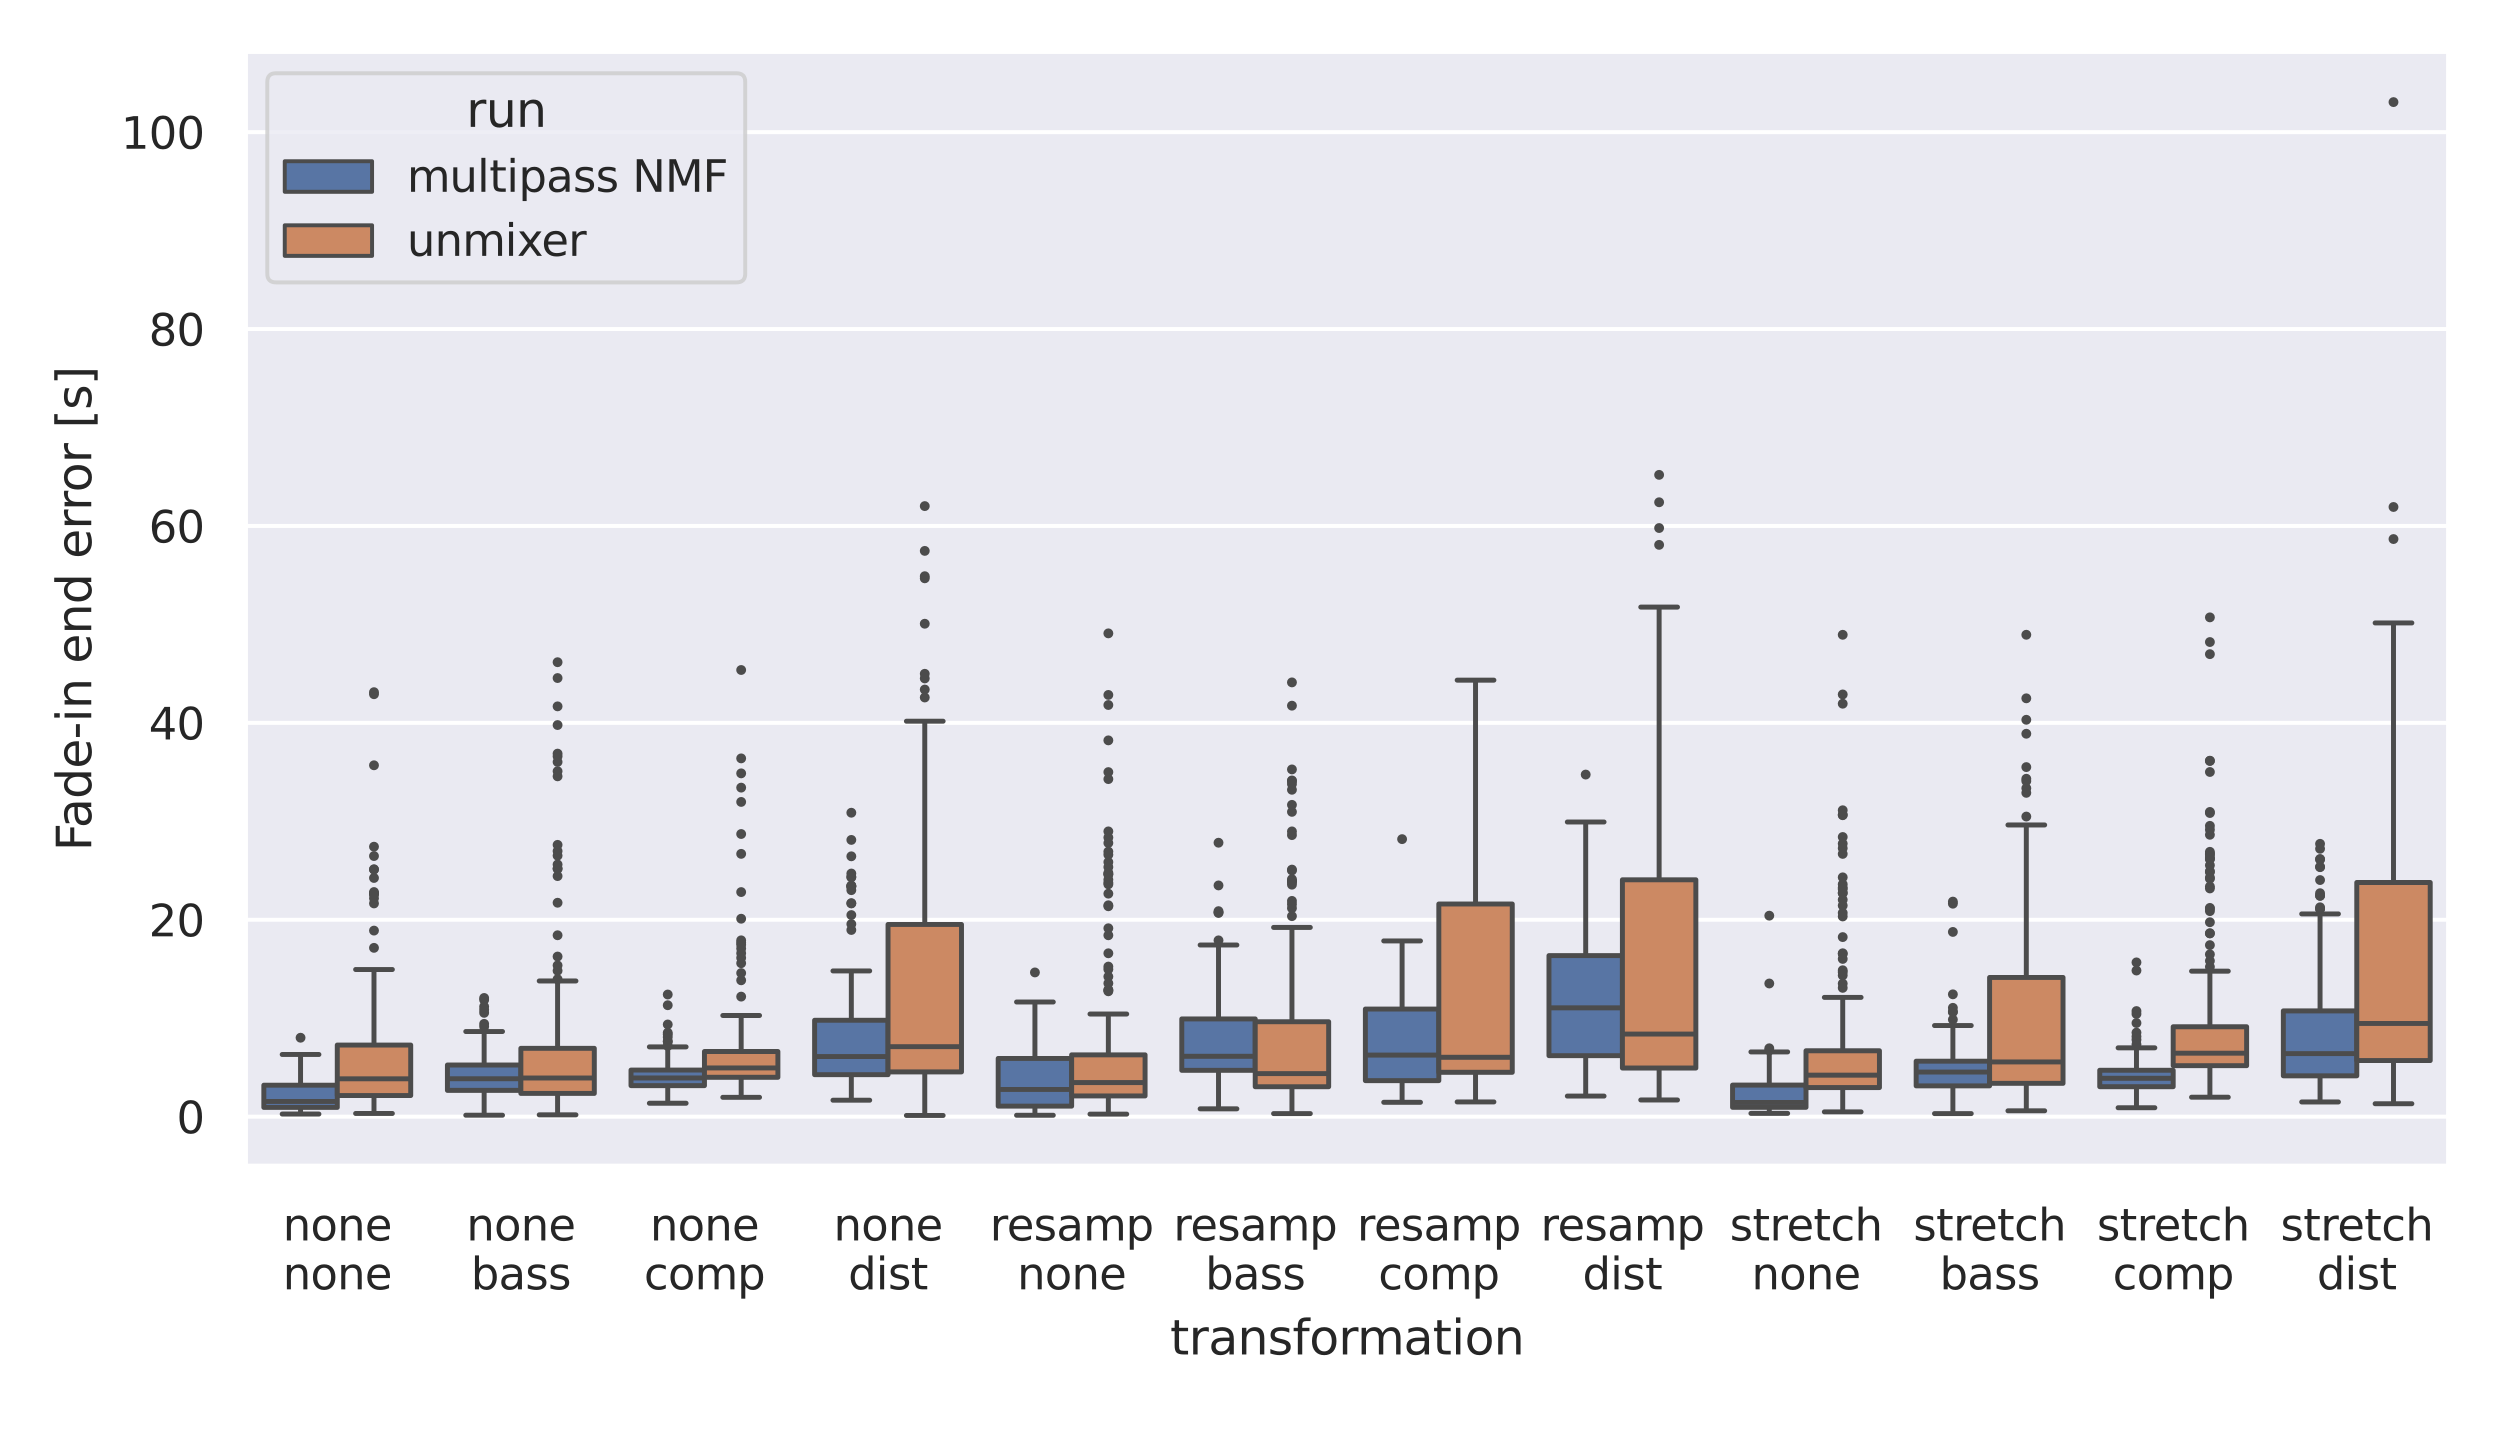<?xml version="1.0" encoding="utf-8" standalone="no"?>
<!DOCTYPE svg PUBLIC "-//W3C//DTD SVG 1.1//EN"
  "http://www.w3.org/Graphics/SVG/1.1/DTD/svg11.dtd">
<svg xmlns:xlink="http://www.w3.org/1999/xlink" width="504pt" height="288pt" viewBox="0 0 504 288" xmlns="http://www.w3.org/2000/svg" version="1.1">
 <defs>
  <style type="text/css">*{stroke-linejoin: round; stroke-linecap: butt}</style>
 </defs>
 <g id="figure_1">
  <g id="patch_1">
   <path d="M 0 288 
L 504 288 
L 504 0 
L 0 0 
z
" style="fill: #ffffff"/>
  </g>
  <g id="axes_1">
   <g id="patch_2">
    <path d="M 49.488 235.092 
L 493.632 235.092 
L 493.632 10.368 
L 49.488 10.368 
z
" style="fill: #eaeaf2"/>
   </g>
   <g id="matplotlib.axis_1">
    <g id="xtick_1">
     <g id="text_1">
      <!-- none -->
      <g style="fill: #262626" transform="translate(57.017 250.079) scale(0.088 -0.088)">
       <defs>
        <path id="DejaVuSans-6e" d="M 3513 2113 
L 3513 0 
L 2938 0 
L 2938 2094 
Q 2938 2591 2744 2837 
Q 2550 3084 2163 3084 
Q 1697 3084 1428 2787 
Q 1159 2491 1159 1978 
L 1159 0 
L 581 0 
L 581 3500 
L 1159 3500 
L 1159 2956 
Q 1366 3272 1645 3428 
Q 1925 3584 2291 3584 
Q 2894 3584 3203 3211 
Q 3513 2838 3513 2113 
z
" transform="scale(0.016)"/>
        <path id="DejaVuSans-6f" d="M 1959 3097 
Q 1497 3097 1228 2736 
Q 959 2375 959 1747 
Q 959 1119 1226 758 
Q 1494 397 1959 397 
Q 2419 397 2687 759 
Q 2956 1122 2956 1747 
Q 2956 2369 2687 2733 
Q 2419 3097 1959 3097 
z
M 1959 3584 
Q 2709 3584 3137 3096 
Q 3566 2609 3566 1747 
Q 3566 888 3137 398 
Q 2709 -91 1959 -91 
Q 1206 -91 779 398 
Q 353 888 353 1747 
Q 353 2609 779 3096 
Q 1206 3584 1959 3584 
z
" transform="scale(0.016)"/>
        <path id="DejaVuSans-65" d="M 3597 1894 
L 3597 1613 
L 953 1613 
Q 991 1019 1311 708 
Q 1631 397 2203 397 
Q 2534 397 2845 478 
Q 3156 559 3463 722 
L 3463 178 
Q 3153 47 2828 -22 
Q 2503 -91 2169 -91 
Q 1331 -91 842 396 
Q 353 884 353 1716 
Q 353 2575 817 3079 
Q 1281 3584 2069 3584 
Q 2775 3584 3186 3129 
Q 3597 2675 3597 1894 
z
M 3022 2063 
Q 3016 2534 2758 2815 
Q 2500 3097 2075 3097 
Q 1594 3097 1305 2825 
Q 1016 2553 972 2059 
L 3022 2063 
z
" transform="scale(0.016)"/>
       </defs>
       <use xlink:href="#DejaVuSans-6e"/>
       <use xlink:href="#DejaVuSans-6f" x="63.379"/>
       <use xlink:href="#DejaVuSans-6e" x="124.561"/>
       <use xlink:href="#DejaVuSans-65" x="187.939"/>
      </g>
      <!-- none -->
      <g style="fill: #262626" transform="translate(57.017 259.933) scale(0.088 -0.088)">
       <use xlink:href="#DejaVuSans-6e"/>
       <use xlink:href="#DejaVuSans-6f" x="63.379"/>
       <use xlink:href="#DejaVuSans-6e" x="124.561"/>
       <use xlink:href="#DejaVuSans-65" x="187.939"/>
      </g>
     </g>
    </g>
    <g id="xtick_2">
     <g id="text_2">
      <!-- none -->
      <g style="fill: #262626" transform="translate(94.029 250.079) scale(0.088 -0.088)">
       <use xlink:href="#DejaVuSans-6e"/>
       <use xlink:href="#DejaVuSans-6f" x="63.379"/>
       <use xlink:href="#DejaVuSans-6e" x="124.561"/>
       <use xlink:href="#DejaVuSans-65" x="187.939"/>
      </g>
      <!-- bass -->
      <g style="fill: #262626" transform="translate(94.932 259.933) scale(0.088 -0.088)">
       <defs>
        <path id="DejaVuSans-62" d="M 3116 1747 
Q 3116 2381 2855 2742 
Q 2594 3103 2138 3103 
Q 1681 3103 1420 2742 
Q 1159 2381 1159 1747 
Q 1159 1113 1420 752 
Q 1681 391 2138 391 
Q 2594 391 2855 752 
Q 3116 1113 3116 1747 
z
M 1159 2969 
Q 1341 3281 1617 3432 
Q 1894 3584 2278 3584 
Q 2916 3584 3314 3078 
Q 3713 2572 3713 1747 
Q 3713 922 3314 415 
Q 2916 -91 2278 -91 
Q 1894 -91 1617 61 
Q 1341 213 1159 525 
L 1159 0 
L 581 0 
L 581 4863 
L 1159 4863 
L 1159 2969 
z
" transform="scale(0.016)"/>
        <path id="DejaVuSans-61" d="M 2194 1759 
Q 1497 1759 1228 1600 
Q 959 1441 959 1056 
Q 959 750 1161 570 
Q 1363 391 1709 391 
Q 2188 391 2477 730 
Q 2766 1069 2766 1631 
L 2766 1759 
L 2194 1759 
z
M 3341 1997 
L 3341 0 
L 2766 0 
L 2766 531 
Q 2569 213 2275 61 
Q 1981 -91 1556 -91 
Q 1019 -91 701 211 
Q 384 513 384 1019 
Q 384 1609 779 1909 
Q 1175 2209 1959 2209 
L 2766 2209 
L 2766 2266 
Q 2766 2663 2505 2880 
Q 2244 3097 1772 3097 
Q 1472 3097 1187 3025 
Q 903 2953 641 2809 
L 641 3341 
Q 956 3463 1253 3523 
Q 1550 3584 1831 3584 
Q 2591 3584 2966 3190 
Q 3341 2797 3341 1997 
z
" transform="scale(0.016)"/>
        <path id="DejaVuSans-73" d="M 2834 3397 
L 2834 2853 
Q 2591 2978 2328 3040 
Q 2066 3103 1784 3103 
Q 1356 3103 1142 2972 
Q 928 2841 928 2578 
Q 928 2378 1081 2264 
Q 1234 2150 1697 2047 
L 1894 2003 
Q 2506 1872 2764 1633 
Q 3022 1394 3022 966 
Q 3022 478 2636 193 
Q 2250 -91 1575 -91 
Q 1294 -91 989 -36 
Q 684 19 347 128 
L 347 722 
Q 666 556 975 473 
Q 1284 391 1588 391 
Q 1994 391 2212 530 
Q 2431 669 2431 922 
Q 2431 1156 2273 1281 
Q 2116 1406 1581 1522 
L 1381 1569 
Q 847 1681 609 1914 
Q 372 2147 372 2553 
Q 372 3047 722 3315 
Q 1072 3584 1716 3584 
Q 2034 3584 2315 3537 
Q 2597 3491 2834 3397 
z
" transform="scale(0.016)"/>
       </defs>
       <use xlink:href="#DejaVuSans-62"/>
       <use xlink:href="#DejaVuSans-61" x="63.477"/>
       <use xlink:href="#DejaVuSans-73" x="124.756"/>
       <use xlink:href="#DejaVuSans-73" x="176.855"/>
      </g>
     </g>
    </g>
    <g id="xtick_3">
     <g id="text_3">
      <!-- none -->
      <g style="fill: #262626" transform="translate(131.041 250.079) scale(0.088 -0.088)">
       <use xlink:href="#DejaVuSans-6e"/>
       <use xlink:href="#DejaVuSans-6f" x="63.379"/>
       <use xlink:href="#DejaVuSans-6e" x="124.561"/>
       <use xlink:href="#DejaVuSans-65" x="187.939"/>
      </g>
      <!-- comp -->
      <g style="fill: #262626" transform="translate(129.827 259.933) scale(0.088 -0.088)">
       <defs>
        <path id="DejaVuSans-63" d="M 3122 3366 
L 3122 2828 
Q 2878 2963 2633 3030 
Q 2388 3097 2138 3097 
Q 1578 3097 1268 2742 
Q 959 2388 959 1747 
Q 959 1106 1268 751 
Q 1578 397 2138 397 
Q 2388 397 2633 464 
Q 2878 531 3122 666 
L 3122 134 
Q 2881 22 2623 -34 
Q 2366 -91 2075 -91 
Q 1284 -91 818 406 
Q 353 903 353 1747 
Q 353 2603 823 3093 
Q 1294 3584 2113 3584 
Q 2378 3584 2631 3529 
Q 2884 3475 3122 3366 
z
" transform="scale(0.016)"/>
        <path id="DejaVuSans-6d" d="M 3328 2828 
Q 3544 3216 3844 3400 
Q 4144 3584 4550 3584 
Q 5097 3584 5394 3201 
Q 5691 2819 5691 2113 
L 5691 0 
L 5113 0 
L 5113 2094 
Q 5113 2597 4934 2840 
Q 4756 3084 4391 3084 
Q 3944 3084 3684 2787 
Q 3425 2491 3425 1978 
L 3425 0 
L 2847 0 
L 2847 2094 
Q 2847 2600 2669 2842 
Q 2491 3084 2119 3084 
Q 1678 3084 1418 2786 
Q 1159 2488 1159 1978 
L 1159 0 
L 581 0 
L 581 3500 
L 1159 3500 
L 1159 2956 
Q 1356 3278 1631 3431 
Q 1906 3584 2284 3584 
Q 2666 3584 2933 3390 
Q 3200 3197 3328 2828 
z
" transform="scale(0.016)"/>
        <path id="DejaVuSans-70" d="M 1159 525 
L 1159 -1331 
L 581 -1331 
L 581 3500 
L 1159 3500 
L 1159 2969 
Q 1341 3281 1617 3432 
Q 1894 3584 2278 3584 
Q 2916 3584 3314 3078 
Q 3713 2572 3713 1747 
Q 3713 922 3314 415 
Q 2916 -91 2278 -91 
Q 1894 -91 1617 61 
Q 1341 213 1159 525 
z
M 3116 1747 
Q 3116 2381 2855 2742 
Q 2594 3103 2138 3103 
Q 1681 3103 1420 2742 
Q 1159 2381 1159 1747 
Q 1159 1113 1420 752 
Q 1681 391 2138 391 
Q 2594 391 2855 752 
Q 3116 1113 3116 1747 
z
" transform="scale(0.016)"/>
       </defs>
       <use xlink:href="#DejaVuSans-63"/>
       <use xlink:href="#DejaVuSans-6f" x="54.98"/>
       <use xlink:href="#DejaVuSans-6d" x="116.162"/>
       <use xlink:href="#DejaVuSans-70" x="213.574"/>
      </g>
     </g>
    </g>
    <g id="xtick_4">
     <g id="text_4">
      <!-- none -->
      <g style="fill: #262626" transform="translate(168.053 250.079) scale(0.088 -0.088)">
       <use xlink:href="#DejaVuSans-6e"/>
       <use xlink:href="#DejaVuSans-6f" x="63.379"/>
       <use xlink:href="#DejaVuSans-6e" x="124.561"/>
       <use xlink:href="#DejaVuSans-65" x="187.939"/>
      </g>
      <!-- dist -->
      <g style="fill: #262626" transform="translate(170.997 259.933) scale(0.088 -0.088)">
       <defs>
        <path id="DejaVuSans-64" d="M 2906 2969 
L 2906 4863 
L 3481 4863 
L 3481 0 
L 2906 0 
L 2906 525 
Q 2725 213 2448 61 
Q 2172 -91 1784 -91 
Q 1150 -91 751 415 
Q 353 922 353 1747 
Q 353 2572 751 3078 
Q 1150 3584 1784 3584 
Q 2172 3584 2448 3432 
Q 2725 3281 2906 2969 
z
M 947 1747 
Q 947 1113 1208 752 
Q 1469 391 1925 391 
Q 2381 391 2643 752 
Q 2906 1113 2906 1747 
Q 2906 2381 2643 2742 
Q 2381 3103 1925 3103 
Q 1469 3103 1208 2742 
Q 947 2381 947 1747 
z
" transform="scale(0.016)"/>
        <path id="DejaVuSans-69" d="M 603 3500 
L 1178 3500 
L 1178 0 
L 603 0 
L 603 3500 
z
M 603 4863 
L 1178 4863 
L 1178 4134 
L 603 4134 
L 603 4863 
z
" transform="scale(0.016)"/>
        <path id="DejaVuSans-74" d="M 1172 4494 
L 1172 3500 
L 2356 3500 
L 2356 3053 
L 1172 3053 
L 1172 1153 
Q 1172 725 1289 603 
Q 1406 481 1766 481 
L 2356 481 
L 2356 0 
L 1766 0 
Q 1100 0 847 248 
Q 594 497 594 1153 
L 594 3053 
L 172 3053 
L 172 3500 
L 594 3500 
L 594 4494 
L 1172 4494 
z
" transform="scale(0.016)"/>
       </defs>
       <use xlink:href="#DejaVuSans-64"/>
       <use xlink:href="#DejaVuSans-69" x="63.477"/>
       <use xlink:href="#DejaVuSans-73" x="91.26"/>
       <use xlink:href="#DejaVuSans-74" x="143.359"/>
      </g>
     </g>
    </g>
    <g id="xtick_5">
     <g id="text_5">
      <!-- resamp -->
      <g style="fill: #262626" transform="translate(199.557 250.079) scale(0.088 -0.088)">
       <defs>
        <path id="DejaVuSans-72" d="M 2631 2963 
Q 2534 3019 2420 3045 
Q 2306 3072 2169 3072 
Q 1681 3072 1420 2755 
Q 1159 2438 1159 1844 
L 1159 0 
L 581 0 
L 581 3500 
L 1159 3500 
L 1159 2956 
Q 1341 3275 1631 3429 
Q 1922 3584 2338 3584 
Q 2397 3584 2469 3576 
Q 2541 3569 2628 3553 
L 2631 2963 
z
" transform="scale(0.016)"/>
       </defs>
       <use xlink:href="#DejaVuSans-72"/>
       <use xlink:href="#DejaVuSans-65" x="38.863"/>
       <use xlink:href="#DejaVuSans-73" x="100.387"/>
       <use xlink:href="#DejaVuSans-61" x="152.486"/>
       <use xlink:href="#DejaVuSans-6d" x="213.766"/>
       <use xlink:href="#DejaVuSans-70" x="311.178"/>
      </g>
      <!-- none -->
      <g style="fill: #262626" transform="translate(205.065 259.933) scale(0.088 -0.088)">
       <use xlink:href="#DejaVuSans-6e"/>
       <use xlink:href="#DejaVuSans-6f" x="63.379"/>
       <use xlink:href="#DejaVuSans-6e" x="124.561"/>
       <use xlink:href="#DejaVuSans-65" x="187.939"/>
      </g>
     </g>
    </g>
    <g id="xtick_6">
     <g id="text_6">
      <!-- resamp -->
      <g style="fill: #262626" transform="translate(236.569 250.079) scale(0.088 -0.088)">
       <use xlink:href="#DejaVuSans-72"/>
       <use xlink:href="#DejaVuSans-65" x="38.863"/>
       <use xlink:href="#DejaVuSans-73" x="100.387"/>
       <use xlink:href="#DejaVuSans-61" x="152.486"/>
       <use xlink:href="#DejaVuSans-6d" x="213.766"/>
       <use xlink:href="#DejaVuSans-70" x="311.178"/>
      </g>
      <!-- bass -->
      <g style="fill: #262626" transform="translate(242.98 259.933) scale(0.088 -0.088)">
       <use xlink:href="#DejaVuSans-62"/>
       <use xlink:href="#DejaVuSans-61" x="63.477"/>
       <use xlink:href="#DejaVuSans-73" x="124.756"/>
       <use xlink:href="#DejaVuSans-73" x="176.855"/>
      </g>
     </g>
    </g>
    <g id="xtick_7">
     <g id="text_7">
      <!-- resamp -->
      <g style="fill: #262626" transform="translate(273.581 250.079) scale(0.088 -0.088)">
       <use xlink:href="#DejaVuSans-72"/>
       <use xlink:href="#DejaVuSans-65" x="38.863"/>
       <use xlink:href="#DejaVuSans-73" x="100.387"/>
       <use xlink:href="#DejaVuSans-61" x="152.486"/>
       <use xlink:href="#DejaVuSans-6d" x="213.766"/>
       <use xlink:href="#DejaVuSans-70" x="311.178"/>
      </g>
      <!-- comp -->
      <g style="fill: #262626" transform="translate(277.875 259.933) scale(0.088 -0.088)">
       <use xlink:href="#DejaVuSans-63"/>
       <use xlink:href="#DejaVuSans-6f" x="54.98"/>
       <use xlink:href="#DejaVuSans-6d" x="116.162"/>
       <use xlink:href="#DejaVuSans-70" x="213.574"/>
      </g>
     </g>
    </g>
    <g id="xtick_8">
     <g id="text_8">
      <!-- resamp -->
      <g style="fill: #262626" transform="translate(310.593 250.079) scale(0.088 -0.088)">
       <use xlink:href="#DejaVuSans-72"/>
       <use xlink:href="#DejaVuSans-65" x="38.863"/>
       <use xlink:href="#DejaVuSans-73" x="100.387"/>
       <use xlink:href="#DejaVuSans-61" x="152.486"/>
       <use xlink:href="#DejaVuSans-6d" x="213.766"/>
       <use xlink:href="#DejaVuSans-70" x="311.178"/>
      </g>
      <!-- dist -->
      <g style="fill: #262626" transform="translate(319.045 259.933) scale(0.088 -0.088)">
       <use xlink:href="#DejaVuSans-64"/>
       <use xlink:href="#DejaVuSans-69" x="63.477"/>
       <use xlink:href="#DejaVuSans-73" x="91.26"/>
       <use xlink:href="#DejaVuSans-74" x="143.359"/>
      </g>
     </g>
    </g>
    <g id="xtick_9">
     <g id="text_9">
      <!-- stretch -->
      <g style="fill: #262626" transform="translate(348.723 250.079) scale(0.088 -0.088)">
       <defs>
        <path id="DejaVuSans-68" d="M 3513 2113 
L 3513 0 
L 2938 0 
L 2938 2094 
Q 2938 2591 2744 2837 
Q 2550 3084 2163 3084 
Q 1697 3084 1428 2787 
Q 1159 2491 1159 1978 
L 1159 0 
L 581 0 
L 581 4863 
L 1159 4863 
L 1159 2956 
Q 1366 3272 1645 3428 
Q 1925 3584 2291 3584 
Q 2894 3584 3203 3211 
Q 3513 2838 3513 2113 
z
" transform="scale(0.016)"/>
       </defs>
       <use xlink:href="#DejaVuSans-73"/>
       <use xlink:href="#DejaVuSans-74" x="52.1"/>
       <use xlink:href="#DejaVuSans-72" x="91.309"/>
       <use xlink:href="#DejaVuSans-65" x="130.172"/>
       <use xlink:href="#DejaVuSans-74" x="191.695"/>
       <use xlink:href="#DejaVuSans-63" x="230.904"/>
       <use xlink:href="#DejaVuSans-68" x="285.885"/>
      </g>
      <!-- none -->
      <g style="fill: #262626" transform="translate(353.113 259.933) scale(0.088 -0.088)">
       <use xlink:href="#DejaVuSans-6e"/>
       <use xlink:href="#DejaVuSans-6f" x="63.379"/>
       <use xlink:href="#DejaVuSans-6e" x="124.561"/>
       <use xlink:href="#DejaVuSans-65" x="187.939"/>
      </g>
     </g>
    </g>
    <g id="xtick_10">
     <g id="text_10">
      <!-- stretch -->
      <g style="fill: #262626" transform="translate(385.735 250.079) scale(0.088 -0.088)">
       <use xlink:href="#DejaVuSans-73"/>
       <use xlink:href="#DejaVuSans-74" x="52.1"/>
       <use xlink:href="#DejaVuSans-72" x="91.309"/>
       <use xlink:href="#DejaVuSans-65" x="130.172"/>
       <use xlink:href="#DejaVuSans-74" x="191.695"/>
       <use xlink:href="#DejaVuSans-63" x="230.904"/>
       <use xlink:href="#DejaVuSans-68" x="285.885"/>
      </g>
      <!-- bass -->
      <g style="fill: #262626" transform="translate(391.028 259.933) scale(0.088 -0.088)">
       <use xlink:href="#DejaVuSans-62"/>
       <use xlink:href="#DejaVuSans-61" x="63.477"/>
       <use xlink:href="#DejaVuSans-73" x="124.756"/>
       <use xlink:href="#DejaVuSans-73" x="176.855"/>
      </g>
     </g>
    </g>
    <g id="xtick_11">
     <g id="text_11">
      <!-- stretch -->
      <g style="fill: #262626" transform="translate(422.747 250.079) scale(0.088 -0.088)">
       <use xlink:href="#DejaVuSans-73"/>
       <use xlink:href="#DejaVuSans-74" x="52.1"/>
       <use xlink:href="#DejaVuSans-72" x="91.309"/>
       <use xlink:href="#DejaVuSans-65" x="130.172"/>
       <use xlink:href="#DejaVuSans-74" x="191.695"/>
       <use xlink:href="#DejaVuSans-63" x="230.904"/>
       <use xlink:href="#DejaVuSans-68" x="285.885"/>
      </g>
      <!-- comp -->
      <g style="fill: #262626" transform="translate(425.923 259.933) scale(0.088 -0.088)">
       <use xlink:href="#DejaVuSans-63"/>
       <use xlink:href="#DejaVuSans-6f" x="54.98"/>
       <use xlink:href="#DejaVuSans-6d" x="116.162"/>
       <use xlink:href="#DejaVuSans-70" x="213.574"/>
      </g>
     </g>
    </g>
    <g id="xtick_12">
     <g id="text_12">
      <!-- stretch -->
      <g style="fill: #262626" transform="translate(459.759 250.079) scale(0.088 -0.088)">
       <use xlink:href="#DejaVuSans-73"/>
       <use xlink:href="#DejaVuSans-74" x="52.1"/>
       <use xlink:href="#DejaVuSans-72" x="91.309"/>
       <use xlink:href="#DejaVuSans-65" x="130.172"/>
       <use xlink:href="#DejaVuSans-74" x="191.695"/>
       <use xlink:href="#DejaVuSans-63" x="230.904"/>
       <use xlink:href="#DejaVuSans-68" x="285.885"/>
      </g>
      <!-- dist -->
      <g style="fill: #262626" transform="translate(467.093 259.933) scale(0.088 -0.088)">
       <use xlink:href="#DejaVuSans-64"/>
       <use xlink:href="#DejaVuSans-69" x="63.477"/>
       <use xlink:href="#DejaVuSans-73" x="91.26"/>
       <use xlink:href="#DejaVuSans-74" x="143.359"/>
      </g>
     </g>
    </g>
    <g id="text_13">
     <!-- transformation -->
     <g style="fill: #262626" transform="translate(235.894 273.057) scale(0.096 -0.096)">
      <defs>
       <path id="DejaVuSans-66" d="M 2375 4863 
L 2375 4384 
L 1825 4384 
Q 1516 4384 1395 4259 
Q 1275 4134 1275 3809 
L 1275 3500 
L 2222 3500 
L 2222 3053 
L 1275 3053 
L 1275 0 
L 697 0 
L 697 3053 
L 147 3053 
L 147 3500 
L 697 3500 
L 697 3744 
Q 697 4328 969 4595 
Q 1241 4863 1831 4863 
L 2375 4863 
z
" transform="scale(0.016)"/>
      </defs>
      <use xlink:href="#DejaVuSans-74"/>
      <use xlink:href="#DejaVuSans-72" x="39.209"/>
      <use xlink:href="#DejaVuSans-61" x="80.322"/>
      <use xlink:href="#DejaVuSans-6e" x="141.602"/>
      <use xlink:href="#DejaVuSans-73" x="204.98"/>
      <use xlink:href="#DejaVuSans-66" x="257.08"/>
      <use xlink:href="#DejaVuSans-6f" x="292.285"/>
      <use xlink:href="#DejaVuSans-72" x="353.467"/>
      <use xlink:href="#DejaVuSans-6d" x="392.83"/>
      <use xlink:href="#DejaVuSans-61" x="490.242"/>
      <use xlink:href="#DejaVuSans-74" x="551.521"/>
      <use xlink:href="#DejaVuSans-69" x="590.73"/>
      <use xlink:href="#DejaVuSans-6f" x="618.514"/>
      <use xlink:href="#DejaVuSans-6e" x="679.695"/>
     </g>
    </g>
   </g>
   <g id="matplotlib.axis_2">
    <g id="ytick_1">
     <g id="line2d_1">
      <path d="M 49.488 225.122 
L 493.632 225.122 
" clip-path="url(#pac381b1ad7)" style="fill: none; stroke: #ffffff; stroke-width: 0.8; stroke-linecap: round"/>
     </g>
     <g id="text_14">
      <!-- 0 -->
      <g style="fill: #262626" transform="translate(35.589 228.466) scale(0.088 -0.088)">
       <defs>
        <path id="DejaVuSans-30" d="M 2034 4250 
Q 1547 4250 1301 3770 
Q 1056 3291 1056 2328 
Q 1056 1369 1301 889 
Q 1547 409 2034 409 
Q 2525 409 2770 889 
Q 3016 1369 3016 2328 
Q 3016 3291 2770 3770 
Q 2525 4250 2034 4250 
z
M 2034 4750 
Q 2819 4750 3233 4129 
Q 3647 3509 3647 2328 
Q 3647 1150 3233 529 
Q 2819 -91 2034 -91 
Q 1250 -91 836 529 
Q 422 1150 422 2328 
Q 422 3509 836 4129 
Q 1250 4750 2034 4750 
z
" transform="scale(0.016)"/>
       </defs>
       <use xlink:href="#DejaVuSans-30"/>
      </g>
     </g>
    </g>
    <g id="ytick_2">
     <g id="line2d_2">
      <path d="M 49.488 185.425 
L 493.632 185.425 
" clip-path="url(#pac381b1ad7)" style="fill: none; stroke: #ffffff; stroke-width: 0.8; stroke-linecap: round"/>
     </g>
     <g id="text_15">
      <!-- 20 -->
      <g style="fill: #262626" transform="translate(29.99 188.768) scale(0.088 -0.088)">
       <defs>
        <path id="DejaVuSans-32" d="M 1228 531 
L 3431 531 
L 3431 0 
L 469 0 
L 469 531 
Q 828 903 1448 1529 
Q 2069 2156 2228 2338 
Q 2531 2678 2651 2914 
Q 2772 3150 2772 3378 
Q 2772 3750 2511 3984 
Q 2250 4219 1831 4219 
Q 1534 4219 1204 4116 
Q 875 4013 500 3803 
L 500 4441 
Q 881 4594 1212 4672 
Q 1544 4750 1819 4750 
Q 2544 4750 2975 4387 
Q 3406 4025 3406 3419 
Q 3406 3131 3298 2873 
Q 3191 2616 2906 2266 
Q 2828 2175 2409 1742 
Q 1991 1309 1228 531 
z
" transform="scale(0.016)"/>
       </defs>
       <use xlink:href="#DejaVuSans-32"/>
       <use xlink:href="#DejaVuSans-30" x="63.623"/>
      </g>
     </g>
    </g>
    <g id="ytick_3">
     <g id="line2d_3">
      <path d="M 49.488 145.728 
L 493.632 145.728 
" clip-path="url(#pac381b1ad7)" style="fill: none; stroke: #ffffff; stroke-width: 0.8; stroke-linecap: round"/>
     </g>
     <g id="text_16">
      <!-- 40 -->
      <g style="fill: #262626" transform="translate(29.99 149.071) scale(0.088 -0.088)">
       <defs>
        <path id="DejaVuSans-34" d="M 2419 4116 
L 825 1625 
L 2419 1625 
L 2419 4116 
z
M 2253 4666 
L 3047 4666 
L 3047 1625 
L 3713 1625 
L 3713 1100 
L 3047 1100 
L 3047 0 
L 2419 0 
L 2419 1100 
L 313 1100 
L 313 1709 
L 2253 4666 
z
" transform="scale(0.016)"/>
       </defs>
       <use xlink:href="#DejaVuSans-34"/>
       <use xlink:href="#DejaVuSans-30" x="63.623"/>
      </g>
     </g>
    </g>
    <g id="ytick_4">
     <g id="line2d_4">
      <path d="M 49.488 106.03 
L 493.632 106.03 
" clip-path="url(#pac381b1ad7)" style="fill: none; stroke: #ffffff; stroke-width: 0.8; stroke-linecap: round"/>
     </g>
     <g id="text_17">
      <!-- 60 -->
      <g style="fill: #262626" transform="translate(29.99 109.374) scale(0.088 -0.088)">
       <defs>
        <path id="DejaVuSans-36" d="M 2113 2584 
Q 1688 2584 1439 2293 
Q 1191 2003 1191 1497 
Q 1191 994 1439 701 
Q 1688 409 2113 409 
Q 2538 409 2786 701 
Q 3034 994 3034 1497 
Q 3034 2003 2786 2293 
Q 2538 2584 2113 2584 
z
M 3366 4563 
L 3366 3988 
Q 3128 4100 2886 4159 
Q 2644 4219 2406 4219 
Q 1781 4219 1451 3797 
Q 1122 3375 1075 2522 
Q 1259 2794 1537 2939 
Q 1816 3084 2150 3084 
Q 2853 3084 3261 2657 
Q 3669 2231 3669 1497 
Q 3669 778 3244 343 
Q 2819 -91 2113 -91 
Q 1303 -91 875 529 
Q 447 1150 447 2328 
Q 447 3434 972 4092 
Q 1497 4750 2381 4750 
Q 2619 4750 2861 4703 
Q 3103 4656 3366 4563 
z
" transform="scale(0.016)"/>
       </defs>
       <use xlink:href="#DejaVuSans-36"/>
       <use xlink:href="#DejaVuSans-30" x="63.623"/>
      </g>
     </g>
    </g>
    <g id="ytick_5">
     <g id="line2d_5">
      <path d="M 49.488 66.333 
L 493.632 66.333 
" clip-path="url(#pac381b1ad7)" style="fill: none; stroke: #ffffff; stroke-width: 0.8; stroke-linecap: round"/>
     </g>
     <g id="text_18">
      <!-- 80 -->
      <g style="fill: #262626" transform="translate(29.99 69.676) scale(0.088 -0.088)">
       <defs>
        <path id="DejaVuSans-38" d="M 2034 2216 
Q 1584 2216 1326 1975 
Q 1069 1734 1069 1313 
Q 1069 891 1326 650 
Q 1584 409 2034 409 
Q 2484 409 2743 651 
Q 3003 894 3003 1313 
Q 3003 1734 2745 1975 
Q 2488 2216 2034 2216 
z
M 1403 2484 
Q 997 2584 770 2862 
Q 544 3141 544 3541 
Q 544 4100 942 4425 
Q 1341 4750 2034 4750 
Q 2731 4750 3128 4425 
Q 3525 4100 3525 3541 
Q 3525 3141 3298 2862 
Q 3072 2584 2669 2484 
Q 3125 2378 3379 2068 
Q 3634 1759 3634 1313 
Q 3634 634 3220 271 
Q 2806 -91 2034 -91 
Q 1263 -91 848 271 
Q 434 634 434 1313 
Q 434 1759 690 2068 
Q 947 2378 1403 2484 
z
M 1172 3481 
Q 1172 3119 1398 2916 
Q 1625 2713 2034 2713 
Q 2441 2713 2670 2916 
Q 2900 3119 2900 3481 
Q 2900 3844 2670 4047 
Q 2441 4250 2034 4250 
Q 1625 4250 1398 4047 
Q 1172 3844 1172 3481 
z
" transform="scale(0.016)"/>
       </defs>
       <use xlink:href="#DejaVuSans-38"/>
       <use xlink:href="#DejaVuSans-30" x="63.623"/>
      </g>
     </g>
    </g>
    <g id="ytick_6">
     <g id="line2d_6">
      <path d="M 49.488 26.635 
L 493.632 26.635 
" clip-path="url(#pac381b1ad7)" style="fill: none; stroke: #ffffff; stroke-width: 0.8; stroke-linecap: round"/>
     </g>
     <g id="text_19">
      <!-- 100 -->
      <g style="fill: #262626" transform="translate(24.391 29.979) scale(0.088 -0.088)">
       <defs>
        <path id="DejaVuSans-31" d="M 794 531 
L 1825 531 
L 1825 4091 
L 703 3866 
L 703 4441 
L 1819 4666 
L 2450 4666 
L 2450 531 
L 3481 531 
L 3481 0 
L 794 0 
L 794 531 
z
" transform="scale(0.016)"/>
       </defs>
       <use xlink:href="#DejaVuSans-31"/>
       <use xlink:href="#DejaVuSans-30" x="63.623"/>
       <use xlink:href="#DejaVuSans-30" x="127.246"/>
      </g>
     </g>
    </g>
    <g id="text_20">
     <!-- Fade-in end error [s] -->
     <g style="fill: #262626" transform="translate(18.395 171.586) rotate(-90) scale(0.096 -0.096)">
      <defs>
       <path id="DejaVuSans-46" d="M 628 4666 
L 3309 4666 
L 3309 4134 
L 1259 4134 
L 1259 2759 
L 3109 2759 
L 3109 2228 
L 1259 2228 
L 1259 0 
L 628 0 
L 628 4666 
z
" transform="scale(0.016)"/>
       <path id="DejaVuSans-2d" d="M 313 2009 
L 1997 2009 
L 1997 1497 
L 313 1497 
L 313 2009 
z
" transform="scale(0.016)"/>
       <path id="DejaVuSans-20" transform="scale(0.016)"/>
       <path id="DejaVuSans-5b" d="M 550 4863 
L 1875 4863 
L 1875 4416 
L 1125 4416 
L 1125 -397 
L 1875 -397 
L 1875 -844 
L 550 -844 
L 550 4863 
z
" transform="scale(0.016)"/>
       <path id="DejaVuSans-5d" d="M 1947 4863 
L 1947 -844 
L 622 -844 
L 622 -397 
L 1369 -397 
L 1369 4416 
L 622 4416 
L 622 4863 
L 1947 4863 
z
" transform="scale(0.016)"/>
      </defs>
      <use xlink:href="#DejaVuSans-46"/>
      <use xlink:href="#DejaVuSans-61" x="48.395"/>
      <use xlink:href="#DejaVuSans-64" x="109.674"/>
      <use xlink:href="#DejaVuSans-65" x="173.15"/>
      <use xlink:href="#DejaVuSans-2d" x="234.674"/>
      <use xlink:href="#DejaVuSans-69" x="270.758"/>
      <use xlink:href="#DejaVuSans-6e" x="298.541"/>
      <use xlink:href="#DejaVuSans-20" x="361.92"/>
      <use xlink:href="#DejaVuSans-65" x="393.707"/>
      <use xlink:href="#DejaVuSans-6e" x="455.23"/>
      <use xlink:href="#DejaVuSans-64" x="518.609"/>
      <use xlink:href="#DejaVuSans-20" x="582.086"/>
      <use xlink:href="#DejaVuSans-65" x="613.873"/>
      <use xlink:href="#DejaVuSans-72" x="675.396"/>
      <use xlink:href="#DejaVuSans-72" x="714.76"/>
      <use xlink:href="#DejaVuSans-6f" x="753.623"/>
      <use xlink:href="#DejaVuSans-72" x="814.805"/>
      <use xlink:href="#DejaVuSans-20" x="855.918"/>
      <use xlink:href="#DejaVuSans-5b" x="887.705"/>
      <use xlink:href="#DejaVuSans-73" x="926.719"/>
      <use xlink:href="#DejaVuSans-5d" x="978.818"/>
     </g>
    </g>
   </g>
   <g id="patch_3">
    <path d="M 67.994 225.122 
L 67.994 225.122 
L 67.994 225.122 
L 67.994 225.122 
z
" clip-path="url(#pac381b1ad7)" style="fill: #5875a4; stroke: #4c4c4c; stroke-width: 0.8; stroke-linejoin: miter"/>
   </g>
   <g id="patch_4">
    <path d="M 67.994 225.122 
L 67.994 225.122 
L 67.994 225.122 
L 67.994 225.122 
z
" clip-path="url(#pac381b1ad7)" style="fill: #cc8963; stroke: #4c4c4c; stroke-width: 0.8; stroke-linejoin: miter"/>
   </g>
   <g id="patch_5">
    <path d="M 53.189 223.25 
L 67.994 223.25 
L 67.994 218.777 
L 53.189 218.777 
L 53.189 223.25 
z
" clip-path="url(#pac381b1ad7)" style="fill: #5875a4; stroke: #4c4c4c; stroke-linejoin: miter"/>
   </g>
   <g id="line2d_7">
    <path d="M 60.592 223.25 
L 60.592 224.591 
" clip-path="url(#pac381b1ad7)" style="fill: none; stroke: #4c4c4c"/>
   </g>
   <g id="line2d_8">
    <path d="M 60.592 218.777 
L 60.592 212.584 
" clip-path="url(#pac381b1ad7)" style="fill: none; stroke: #4c4c4c"/>
   </g>
   <g id="line2d_9">
    <path d="M 56.89 224.591 
L 64.293 224.591 
" clip-path="url(#pac381b1ad7)" style="fill: none; stroke: #4c4c4c; stroke-linecap: round"/>
   </g>
   <g id="line2d_10">
    <path d="M 56.89 212.584 
L 64.293 212.584 
" clip-path="url(#pac381b1ad7)" style="fill: none; stroke: #4c4c4c; stroke-linecap: round"/>
   </g>
   <g id="line2d_11">
    <defs>
     <path id="m4ef54531d8" d="M 0 0.5 
C 0.133 0.5 0.26 0.447 0.354 0.354 
C 0.447 0.26 0.5 0.133 0.5 0 
C 0.5 -0.133 0.447 -0.26 0.354 -0.354 
C 0.26 -0.447 0.133 -0.5 0 -0.5 
C -0.133 -0.5 -0.26 -0.447 -0.354 -0.354 
C -0.447 -0.26 -0.5 -0.133 -0.5 0 
C -0.5 0.133 -0.447 0.26 -0.354 0.354 
C -0.26 0.447 -0.133 0.5 0 0.5 
z
" style="stroke: #4c4c4c"/>
    </defs>
    <g clip-path="url(#pac381b1ad7)">
     <use xlink:href="#m4ef54531d8" x="60.592" y="209.205" style="fill-opacity: 0; stroke: #4c4c4c"/>
    </g>
   </g>
   <g id="patch_6">
    <path d="M 90.201 219.82 
L 105.006 219.82 
L 105.006 214.708 
L 90.201 214.708 
L 90.201 219.82 
z
" clip-path="url(#pac381b1ad7)" style="fill: #5875a4; stroke: #4c4c4c; stroke-linejoin: miter"/>
   </g>
   <g id="line2d_12">
    <path d="M 97.604 219.82 
L 97.604 224.828 
" clip-path="url(#pac381b1ad7)" style="fill: none; stroke: #4c4c4c"/>
   </g>
   <g id="line2d_13">
    <path d="M 97.604 214.708 
L 97.604 207.955 
" clip-path="url(#pac381b1ad7)" style="fill: none; stroke: #4c4c4c"/>
   </g>
   <g id="line2d_14">
    <path d="M 93.902 224.828 
L 101.305 224.828 
" clip-path="url(#pac381b1ad7)" style="fill: none; stroke: #4c4c4c; stroke-linecap: round"/>
   </g>
   <g id="line2d_15">
    <path d="M 93.902 207.955 
L 101.305 207.955 
" clip-path="url(#pac381b1ad7)" style="fill: none; stroke: #4c4c4c; stroke-linecap: round"/>
   </g>
   <g id="line2d_16">
    <g clip-path="url(#pac381b1ad7)">
     <use xlink:href="#m4ef54531d8" x="97.604" y="206.406" style="fill-opacity: 0; stroke: #4c4c4c"/>
     <use xlink:href="#m4ef54531d8" x="97.604" y="206.975" style="fill-opacity: 0; stroke: #4c4c4c"/>
     <use xlink:href="#m4ef54531d8" x="97.604" y="202.925" style="fill-opacity: 0; stroke: #4c4c4c"/>
     <use xlink:href="#m4ef54531d8" x="97.604" y="204.19" style="fill-opacity: 0; stroke: #4c4c4c"/>
     <use xlink:href="#m4ef54531d8" x="97.604" y="201.586" style="fill-opacity: 0; stroke: #4c4c4c"/>
     <use xlink:href="#m4ef54531d8" x="97.604" y="201.189" style="fill-opacity: 0; stroke: #4c4c4c"/>
     <use xlink:href="#m4ef54531d8" x="97.604" y="203.567" style="fill-opacity: 0; stroke: #4c4c4c"/>
    </g>
   </g>
   <g id="patch_7">
    <path d="M 127.213 218.864 
L 142.018 218.864 
L 142.018 215.728 
L 127.213 215.728 
L 127.213 218.864 
z
" clip-path="url(#pac381b1ad7)" style="fill: #5875a4; stroke: #4c4c4c; stroke-linejoin: miter"/>
   </g>
   <g id="line2d_17">
    <path d="M 134.616 218.864 
L 134.616 222.414 
" clip-path="url(#pac381b1ad7)" style="fill: none; stroke: #4c4c4c"/>
   </g>
   <g id="line2d_18">
    <path d="M 134.616 215.728 
L 134.616 211.052 
" clip-path="url(#pac381b1ad7)" style="fill: none; stroke: #4c4c4c"/>
   </g>
   <g id="line2d_19">
    <path d="M 130.914 222.414 
L 138.317 222.414 
" clip-path="url(#pac381b1ad7)" style="fill: none; stroke: #4c4c4c; stroke-linecap: round"/>
   </g>
   <g id="line2d_20">
    <path d="M 130.914 211.052 
L 138.317 211.052 
" clip-path="url(#pac381b1ad7)" style="fill: none; stroke: #4c4c4c; stroke-linecap: round"/>
   </g>
   <g id="line2d_21">
    <g clip-path="url(#pac381b1ad7)">
     <use xlink:href="#m4ef54531d8" x="134.616" y="210.019" style="fill-opacity: 0; stroke: #4c4c4c"/>
     <use xlink:href="#m4ef54531d8" x="134.616" y="206.535" style="fill-opacity: 0; stroke: #4c4c4c"/>
     <use xlink:href="#m4ef54531d8" x="134.616" y="202.653" style="fill-opacity: 0; stroke: #4c4c4c"/>
     <use xlink:href="#m4ef54531d8" x="134.616" y="210.853" style="fill-opacity: 0; stroke: #4c4c4c"/>
     <use xlink:href="#m4ef54531d8" x="134.616" y="209.891" style="fill-opacity: 0; stroke: #4c4c4c"/>
     <use xlink:href="#m4ef54531d8" x="134.616" y="208.532" style="fill-opacity: 0; stroke: #4c4c4c"/>
     <use xlink:href="#m4ef54531d8" x="134.616" y="200.494" style="fill-opacity: 0; stroke: #4c4c4c"/>
     <use xlink:href="#m4ef54531d8" x="134.616" y="208.195" style="fill-opacity: 0; stroke: #4c4c4c"/>
     <use xlink:href="#m4ef54531d8" x="134.616" y="209.083" style="fill-opacity: 0; stroke: #4c4c4c"/>
    </g>
   </g>
   <g id="patch_8">
    <path d="M 164.225 216.654 
L 179.03 216.654 
L 179.03 205.688 
L 164.225 205.688 
L 164.225 216.654 
z
" clip-path="url(#pac381b1ad7)" style="fill: #5875a4; stroke: #4c4c4c; stroke-linejoin: miter"/>
   </g>
   <g id="line2d_22">
    <path d="M 171.628 216.654 
L 171.628 221.804 
" clip-path="url(#pac381b1ad7)" style="fill: none; stroke: #4c4c4c"/>
   </g>
   <g id="line2d_23">
    <path d="M 171.628 205.688 
L 171.628 195.738 
" clip-path="url(#pac381b1ad7)" style="fill: none; stroke: #4c4c4c"/>
   </g>
   <g id="line2d_24">
    <path d="M 167.926 221.804 
L 175.329 221.804 
" clip-path="url(#pac381b1ad7)" style="fill: none; stroke: #4c4c4c; stroke-linecap: round"/>
   </g>
   <g id="line2d_25">
    <path d="M 167.926 195.738 
L 175.329 195.738 
" clip-path="url(#pac381b1ad7)" style="fill: none; stroke: #4c4c4c; stroke-linecap: round"/>
   </g>
   <g id="line2d_26">
    <g clip-path="url(#pac381b1ad7)">
     <use xlink:href="#m4ef54531d8" x="171.628" y="169.327" style="fill-opacity: 0; stroke: #4c4c4c"/>
     <use xlink:href="#m4ef54531d8" x="171.628" y="176.103" style="fill-opacity: 0; stroke: #4c4c4c"/>
     <use xlink:href="#m4ef54531d8" x="171.628" y="178.702" style="fill-opacity: 0; stroke: #4c4c4c"/>
     <use xlink:href="#m4ef54531d8" x="171.628" y="179.456" style="fill-opacity: 0; stroke: #4c4c4c"/>
     <use xlink:href="#m4ef54531d8" x="171.628" y="176.756" style="fill-opacity: 0; stroke: #4c4c4c"/>
     <use xlink:href="#m4ef54531d8" x="171.628" y="187.484" style="fill-opacity: 0; stroke: #4c4c4c"/>
     <use xlink:href="#m4ef54531d8" x="171.628" y="178.529" style="fill-opacity: 0; stroke: #4c4c4c"/>
     <use xlink:href="#m4ef54531d8" x="171.628" y="178.77" style="fill-opacity: 0; stroke: #4c4c4c"/>
     <use xlink:href="#m4ef54531d8" x="171.628" y="176.881" style="fill-opacity: 0; stroke: #4c4c4c"/>
     <use xlink:href="#m4ef54531d8" x="171.628" y="163.846" style="fill-opacity: 0; stroke: #4c4c4c"/>
     <use xlink:href="#m4ef54531d8" x="171.628" y="178.614" style="fill-opacity: 0; stroke: #4c4c4c"/>
     <use xlink:href="#m4ef54531d8" x="171.628" y="184.474" style="fill-opacity: 0; stroke: #4c4c4c"/>
     <use xlink:href="#m4ef54531d8" x="171.628" y="182.13" style="fill-opacity: 0; stroke: #4c4c4c"/>
     <use xlink:href="#m4ef54531d8" x="171.628" y="186.294" style="fill-opacity: 0; stroke: #4c4c4c"/>
     <use xlink:href="#m4ef54531d8" x="171.628" y="172.632" style="fill-opacity: 0; stroke: #4c4c4c"/>
     <use xlink:href="#m4ef54531d8" x="171.628" y="182.082" style="fill-opacity: 0; stroke: #4c4c4c"/>
    </g>
   </g>
   <g id="patch_9">
    <path d="M 201.237 222.993 
L 216.042 222.993 
L 216.042 213.383 
L 201.237 213.383 
L 201.237 222.993 
z
" clip-path="url(#pac381b1ad7)" style="fill: #5875a4; stroke: #4c4c4c; stroke-linejoin: miter"/>
   </g>
   <g id="line2d_27">
    <path d="M 208.64 222.993 
L 208.64 224.837 
" clip-path="url(#pac381b1ad7)" style="fill: none; stroke: #4c4c4c"/>
   </g>
   <g id="line2d_28">
    <path d="M 208.64 213.383 
L 208.64 202.003 
" clip-path="url(#pac381b1ad7)" style="fill: none; stroke: #4c4c4c"/>
   </g>
   <g id="line2d_29">
    <path d="M 204.938 224.837 
L 212.341 224.837 
" clip-path="url(#pac381b1ad7)" style="fill: none; stroke: #4c4c4c; stroke-linecap: round"/>
   </g>
   <g id="line2d_30">
    <path d="M 204.938 202.003 
L 212.341 202.003 
" clip-path="url(#pac381b1ad7)" style="fill: none; stroke: #4c4c4c; stroke-linecap: round"/>
   </g>
   <g id="line2d_31">
    <g clip-path="url(#pac381b1ad7)">
     <use xlink:href="#m4ef54531d8" x="208.64" y="196.043" style="fill-opacity: 0; stroke: #4c4c4c"/>
    </g>
   </g>
   <g id="patch_10">
    <path d="M 238.249 215.778 
L 253.054 215.778 
L 253.054 205.417 
L 238.249 205.417 
L 238.249 215.778 
z
" clip-path="url(#pac381b1ad7)" style="fill: #5875a4; stroke: #4c4c4c; stroke-linejoin: miter"/>
   </g>
   <g id="line2d_32">
    <path d="M 245.652 215.778 
L 245.652 223.538 
" clip-path="url(#pac381b1ad7)" style="fill: none; stroke: #4c4c4c"/>
   </g>
   <g id="line2d_33">
    <path d="M 245.652 205.417 
L 245.652 190.515 
" clip-path="url(#pac381b1ad7)" style="fill: none; stroke: #4c4c4c"/>
   </g>
   <g id="line2d_34">
    <path d="M 241.95 223.538 
L 249.353 223.538 
" clip-path="url(#pac381b1ad7)" style="fill: none; stroke: #4c4c4c; stroke-linecap: round"/>
   </g>
   <g id="line2d_35">
    <path d="M 241.95 190.515 
L 249.353 190.515 
" clip-path="url(#pac381b1ad7)" style="fill: none; stroke: #4c4c4c; stroke-linecap: round"/>
   </g>
   <g id="line2d_36">
    <g clip-path="url(#pac381b1ad7)">
     <use xlink:href="#m4ef54531d8" x="245.652" y="169.892" style="fill-opacity: 0; stroke: #4c4c4c"/>
     <use xlink:href="#m4ef54531d8" x="245.652" y="183.977" style="fill-opacity: 0; stroke: #4c4c4c"/>
     <use xlink:href="#m4ef54531d8" x="245.652" y="189.577" style="fill-opacity: 0; stroke: #4c4c4c"/>
     <use xlink:href="#m4ef54531d8" x="245.652" y="178.501" style="fill-opacity: 0; stroke: #4c4c4c"/>
     <use xlink:href="#m4ef54531d8" x="245.652" y="183.687" style="fill-opacity: 0; stroke: #4c4c4c"/>
     <use xlink:href="#m4ef54531d8" x="245.652" y="184.038" style="fill-opacity: 0; stroke: #4c4c4c"/>
    </g>
   </g>
   <g id="patch_11">
    <path d="M 275.261 217.853 
L 290.066 217.853 
L 290.066 203.427 
L 275.261 203.427 
L 275.261 217.853 
z
" clip-path="url(#pac381b1ad7)" style="fill: #5875a4; stroke: #4c4c4c; stroke-linejoin: miter"/>
   </g>
   <g id="line2d_37">
    <path d="M 282.664 217.853 
L 282.664 222.223 
" clip-path="url(#pac381b1ad7)" style="fill: none; stroke: #4c4c4c"/>
   </g>
   <g id="line2d_38">
    <path d="M 282.664 203.427 
L 282.664 189.688 
" clip-path="url(#pac381b1ad7)" style="fill: none; stroke: #4c4c4c"/>
   </g>
   <g id="line2d_39">
    <path d="M 278.962 222.223 
L 286.365 222.223 
" clip-path="url(#pac381b1ad7)" style="fill: none; stroke: #4c4c4c; stroke-linecap: round"/>
   </g>
   <g id="line2d_40">
    <path d="M 278.962 189.688 
L 286.365 189.688 
" clip-path="url(#pac381b1ad7)" style="fill: none; stroke: #4c4c4c; stroke-linecap: round"/>
   </g>
   <g id="line2d_41">
    <g clip-path="url(#pac381b1ad7)">
     <use xlink:href="#m4ef54531d8" x="282.664" y="169.169" style="fill-opacity: 0; stroke: #4c4c4c"/>
    </g>
   </g>
   <g id="patch_12">
    <path d="M 312.273 212.819 
L 327.078 212.819 
L 327.078 192.652 
L 312.273 192.652 
L 312.273 212.819 
z
" clip-path="url(#pac381b1ad7)" style="fill: #5875a4; stroke: #4c4c4c; stroke-linejoin: miter"/>
   </g>
   <g id="line2d_42">
    <path d="M 319.676 212.819 
L 319.676 220.97 
" clip-path="url(#pac381b1ad7)" style="fill: none; stroke: #4c4c4c"/>
   </g>
   <g id="line2d_43">
    <path d="M 319.676 192.652 
L 319.676 165.716 
" clip-path="url(#pac381b1ad7)" style="fill: none; stroke: #4c4c4c"/>
   </g>
   <g id="line2d_44">
    <path d="M 315.974 220.97 
L 323.377 220.97 
" clip-path="url(#pac381b1ad7)" style="fill: none; stroke: #4c4c4c; stroke-linecap: round"/>
   </g>
   <g id="line2d_45">
    <path d="M 315.974 165.716 
L 323.377 165.716 
" clip-path="url(#pac381b1ad7)" style="fill: none; stroke: #4c4c4c; stroke-linecap: round"/>
   </g>
   <g id="line2d_46">
    <g clip-path="url(#pac381b1ad7)">
     <use xlink:href="#m4ef54531d8" x="319.676" y="156.153" style="fill-opacity: 0; stroke: #4c4c4c"/>
    </g>
   </g>
   <g id="patch_13">
    <path d="M 349.285 223.232 
L 364.09 223.232 
L 364.09 218.757 
L 349.285 218.757 
L 349.285 223.232 
z
" clip-path="url(#pac381b1ad7)" style="fill: #5875a4; stroke: #4c4c4c; stroke-linejoin: miter"/>
   </g>
   <g id="line2d_47">
    <path d="M 356.688 223.232 
L 356.688 224.457 
" clip-path="url(#pac381b1ad7)" style="fill: none; stroke: #4c4c4c"/>
   </g>
   <g id="line2d_48">
    <path d="M 356.688 218.757 
L 356.688 212.066 
" clip-path="url(#pac381b1ad7)" style="fill: none; stroke: #4c4c4c"/>
   </g>
   <g id="line2d_49">
    <path d="M 352.986 224.457 
L 360.389 224.457 
" clip-path="url(#pac381b1ad7)" style="fill: none; stroke: #4c4c4c; stroke-linecap: round"/>
   </g>
   <g id="line2d_50">
    <path d="M 352.986 212.066 
L 360.389 212.066 
" clip-path="url(#pac381b1ad7)" style="fill: none; stroke: #4c4c4c; stroke-linecap: round"/>
   </g>
   <g id="line2d_51">
    <g clip-path="url(#pac381b1ad7)">
     <use xlink:href="#m4ef54531d8" x="356.688" y="198.272" style="fill-opacity: 0; stroke: #4c4c4c"/>
     <use xlink:href="#m4ef54531d8" x="356.688" y="211.333" style="fill-opacity: 0; stroke: #4c4c4c"/>
     <use xlink:href="#m4ef54531d8" x="356.688" y="211.749" style="fill-opacity: 0; stroke: #4c4c4c"/>
     <use xlink:href="#m4ef54531d8" x="356.688" y="184.599" style="fill-opacity: 0; stroke: #4c4c4c"/>
    </g>
   </g>
   <g id="patch_14">
    <path d="M 386.297 218.908 
L 401.102 218.908 
L 401.102 213.939 
L 386.297 213.939 
L 386.297 218.908 
z
" clip-path="url(#pac381b1ad7)" style="fill: #5875a4; stroke: #4c4c4c; stroke-linejoin: miter"/>
   </g>
   <g id="line2d_52">
    <path d="M 393.7 218.908 
L 393.7 224.501 
" clip-path="url(#pac381b1ad7)" style="fill: none; stroke: #4c4c4c"/>
   </g>
   <g id="line2d_53">
    <path d="M 393.7 213.939 
L 393.7 206.75 
" clip-path="url(#pac381b1ad7)" style="fill: none; stroke: #4c4c4c"/>
   </g>
   <g id="line2d_54">
    <path d="M 389.998 224.501 
L 397.401 224.501 
" clip-path="url(#pac381b1ad7)" style="fill: none; stroke: #4c4c4c; stroke-linecap: round"/>
   </g>
   <g id="line2d_55">
    <path d="M 389.998 206.75 
L 397.401 206.75 
" clip-path="url(#pac381b1ad7)" style="fill: none; stroke: #4c4c4c; stroke-linecap: round"/>
   </g>
   <g id="line2d_56">
    <g clip-path="url(#pac381b1ad7)">
     <use xlink:href="#m4ef54531d8" x="393.7" y="205.548" style="fill-opacity: 0; stroke: #4c4c4c"/>
     <use xlink:href="#m4ef54531d8" x="393.7" y="182.187" style="fill-opacity: 0; stroke: #4c4c4c"/>
     <use xlink:href="#m4ef54531d8" x="393.7" y="200.455" style="fill-opacity: 0; stroke: #4c4c4c"/>
     <use xlink:href="#m4ef54531d8" x="393.7" y="181.763" style="fill-opacity: 0; stroke: #4c4c4c"/>
     <use xlink:href="#m4ef54531d8" x="393.7" y="203.982" style="fill-opacity: 0; stroke: #4c4c4c"/>
     <use xlink:href="#m4ef54531d8" x="393.7" y="203.178" style="fill-opacity: 0; stroke: #4c4c4c"/>
     <use xlink:href="#m4ef54531d8" x="393.7" y="204.023" style="fill-opacity: 0; stroke: #4c4c4c"/>
     <use xlink:href="#m4ef54531d8" x="393.7" y="187.877" style="fill-opacity: 0; stroke: #4c4c4c"/>
    </g>
   </g>
   <g id="patch_15">
    <path d="M 423.309 219.076 
L 438.114 219.076 
L 438.114 215.766 
L 423.309 215.766 
L 423.309 219.076 
z
" clip-path="url(#pac381b1ad7)" style="fill: #5875a4; stroke: #4c4c4c; stroke-linejoin: miter"/>
   </g>
   <g id="line2d_57">
    <path d="M 430.712 219.076 
L 430.712 223.32 
" clip-path="url(#pac381b1ad7)" style="fill: none; stroke: #4c4c4c"/>
   </g>
   <g id="line2d_58">
    <path d="M 430.712 215.766 
L 430.712 211.242 
" clip-path="url(#pac381b1ad7)" style="fill: none; stroke: #4c4c4c"/>
   </g>
   <g id="line2d_59">
    <path d="M 427.01 223.32 
L 434.413 223.32 
" clip-path="url(#pac381b1ad7)" style="fill: none; stroke: #4c4c4c; stroke-linecap: round"/>
   </g>
   <g id="line2d_60">
    <path d="M 427.01 211.242 
L 434.413 211.242 
" clip-path="url(#pac381b1ad7)" style="fill: none; stroke: #4c4c4c; stroke-linecap: round"/>
   </g>
   <g id="line2d_61">
    <g clip-path="url(#pac381b1ad7)">
     <use xlink:href="#m4ef54531d8" x="430.712" y="204.415" style="fill-opacity: 0; stroke: #4c4c4c"/>
     <use xlink:href="#m4ef54531d8" x="430.712" y="206.241" style="fill-opacity: 0; stroke: #4c4c4c"/>
     <use xlink:href="#m4ef54531d8" x="430.712" y="208.18" style="fill-opacity: 0; stroke: #4c4c4c"/>
     <use xlink:href="#m4ef54531d8" x="430.712" y="209.605" style="fill-opacity: 0; stroke: #4c4c4c"/>
     <use xlink:href="#m4ef54531d8" x="430.712" y="203.829" style="fill-opacity: 0; stroke: #4c4c4c"/>
     <use xlink:href="#m4ef54531d8" x="430.712" y="208.954" style="fill-opacity: 0; stroke: #4c4c4c"/>
     <use xlink:href="#m4ef54531d8" x="430.712" y="195.66" style="fill-opacity: 0; stroke: #4c4c4c"/>
     <use xlink:href="#m4ef54531d8" x="430.712" y="194.018" style="fill-opacity: 0; stroke: #4c4c4c"/>
     <use xlink:href="#m4ef54531d8" x="430.712" y="210.545" style="fill-opacity: 0; stroke: #4c4c4c"/>
    </g>
   </g>
   <g id="patch_16">
    <path d="M 460.321 216.885 
L 475.126 216.885 
L 475.126 203.796 
L 460.321 203.796 
L 460.321 216.885 
z
" clip-path="url(#pac381b1ad7)" style="fill: #5875a4; stroke: #4c4c4c; stroke-linejoin: miter"/>
   </g>
   <g id="line2d_62">
    <path d="M 467.724 216.885 
L 467.724 222.156 
" clip-path="url(#pac381b1ad7)" style="fill: none; stroke: #4c4c4c"/>
   </g>
   <g id="line2d_63">
    <path d="M 467.724 203.796 
L 467.724 184.246 
" clip-path="url(#pac381b1ad7)" style="fill: none; stroke: #4c4c4c"/>
   </g>
   <g id="line2d_64">
    <path d="M 464.022 222.156 
L 471.425 222.156 
" clip-path="url(#pac381b1ad7)" style="fill: none; stroke: #4c4c4c; stroke-linecap: round"/>
   </g>
   <g id="line2d_65">
    <path d="M 464.022 184.246 
L 471.425 184.246 
" clip-path="url(#pac381b1ad7)" style="fill: none; stroke: #4c4c4c; stroke-linecap: round"/>
   </g>
   <g id="line2d_66">
    <g clip-path="url(#pac381b1ad7)">
     <use xlink:href="#m4ef54531d8" x="467.724" y="182.91" style="fill-opacity: 0; stroke: #4c4c4c"/>
     <use xlink:href="#m4ef54531d8" x="467.724" y="180.07" style="fill-opacity: 0; stroke: #4c4c4c"/>
     <use xlink:href="#m4ef54531d8" x="467.724" y="170.114" style="fill-opacity: 0; stroke: #4c4c4c"/>
     <use xlink:href="#m4ef54531d8" x="467.724" y="171.112" style="fill-opacity: 0; stroke: #4c4c4c"/>
     <use xlink:href="#m4ef54531d8" x="467.724" y="174.737" style="fill-opacity: 0; stroke: #4c4c4c"/>
     <use xlink:href="#m4ef54531d8" x="467.724" y="183.263" style="fill-opacity: 0; stroke: #4c4c4c"/>
     <use xlink:href="#m4ef54531d8" x="467.724" y="180.578" style="fill-opacity: 0; stroke: #4c4c4c"/>
     <use xlink:href="#m4ef54531d8" x="467.724" y="173.176" style="fill-opacity: 0; stroke: #4c4c4c"/>
     <use xlink:href="#m4ef54531d8" x="467.724" y="177.418" style="fill-opacity: 0; stroke: #4c4c4c"/>
     <use xlink:href="#m4ef54531d8" x="467.724" y="173.284" style="fill-opacity: 0; stroke: #4c4c4c"/>
     <use xlink:href="#m4ef54531d8" x="467.724" y="174.822" style="fill-opacity: 0; stroke: #4c4c4c"/>
     <use xlink:href="#m4ef54531d8" x="467.724" y="183.21" style="fill-opacity: 0; stroke: #4c4c4c"/>
     <use xlink:href="#m4ef54531d8" x="467.724" y="180.597" style="fill-opacity: 0; stroke: #4c4c4c"/>
    </g>
   </g>
   <g id="patch_17">
    <path d="M 67.994 220.856 
L 82.799 220.856 
L 82.799 210.683 
L 67.994 210.683 
L 67.994 220.856 
z
" clip-path="url(#pac381b1ad7)" style="fill: #cc8963; stroke: #4c4c4c; stroke-linejoin: miter"/>
   </g>
   <g id="line2d_67">
    <path d="M 75.396 220.856 
L 75.396 224.476 
" clip-path="url(#pac381b1ad7)" style="fill: none; stroke: #4c4c4c"/>
   </g>
   <g id="line2d_68">
    <path d="M 75.396 210.683 
L 75.396 195.454 
" clip-path="url(#pac381b1ad7)" style="fill: none; stroke: #4c4c4c"/>
   </g>
   <g id="line2d_69">
    <path d="M 71.695 224.476 
L 79.098 224.476 
" clip-path="url(#pac381b1ad7)" style="fill: none; stroke: #4c4c4c; stroke-linecap: round"/>
   </g>
   <g id="line2d_70">
    <path d="M 71.695 195.454 
L 79.098 195.454 
" clip-path="url(#pac381b1ad7)" style="fill: none; stroke: #4c4c4c; stroke-linecap: round"/>
   </g>
   <g id="line2d_71">
    <g clip-path="url(#pac381b1ad7)">
     <use xlink:href="#m4ef54531d8" x="75.396" y="172.578" style="fill-opacity: 0; stroke: #4c4c4c"/>
     <use xlink:href="#m4ef54531d8" x="75.396" y="181.103" style="fill-opacity: 0; stroke: #4c4c4c"/>
     <use xlink:href="#m4ef54531d8" x="75.396" y="170.695" style="fill-opacity: 0; stroke: #4c4c4c"/>
     <use xlink:href="#m4ef54531d8" x="75.396" y="139.543" style="fill-opacity: 0; stroke: #4c4c4c"/>
     <use xlink:href="#m4ef54531d8" x="75.396" y="179.834" style="fill-opacity: 0; stroke: #4c4c4c"/>
     <use xlink:href="#m4ef54531d8" x="75.396" y="180.146" style="fill-opacity: 0; stroke: #4c4c4c"/>
     <use xlink:href="#m4ef54531d8" x="75.396" y="182.132" style="fill-opacity: 0; stroke: #4c4c4c"/>
     <use xlink:href="#m4ef54531d8" x="75.396" y="180.127" style="fill-opacity: 0; stroke: #4c4c4c"/>
     <use xlink:href="#m4ef54531d8" x="75.396" y="187.608" style="fill-opacity: 0; stroke: #4c4c4c"/>
     <use xlink:href="#m4ef54531d8" x="75.396" y="175.308" style="fill-opacity: 0; stroke: #4c4c4c"/>
     <use xlink:href="#m4ef54531d8" x="75.396" y="154.281" style="fill-opacity: 0; stroke: #4c4c4c"/>
     <use xlink:href="#m4ef54531d8" x="75.396" y="175.245" style="fill-opacity: 0; stroke: #4c4c4c"/>
     <use xlink:href="#m4ef54531d8" x="75.396" y="191.086" style="fill-opacity: 0; stroke: #4c4c4c"/>
     <use xlink:href="#m4ef54531d8" x="75.396" y="176.998" style="fill-opacity: 0; stroke: #4c4c4c"/>
     <use xlink:href="#m4ef54531d8" x="75.396" y="180.319" style="fill-opacity: 0; stroke: #4c4c4c"/>
     <use xlink:href="#m4ef54531d8" x="75.396" y="139.955" style="fill-opacity: 0; stroke: #4c4c4c"/>
    </g>
   </g>
   <g id="patch_18">
    <path d="M 105.006 220.431 
L 119.811 220.431 
L 119.811 211.345 
L 105.006 211.345 
L 105.006 220.431 
z
" clip-path="url(#pac381b1ad7)" style="fill: #cc8963; stroke: #4c4c4c; stroke-linejoin: miter"/>
   </g>
   <g id="line2d_72">
    <path d="M 112.408 220.431 
L 112.408 224.752 
" clip-path="url(#pac381b1ad7)" style="fill: none; stroke: #4c4c4c"/>
   </g>
   <g id="line2d_73">
    <path d="M 112.408 211.345 
L 112.408 197.763 
" clip-path="url(#pac381b1ad7)" style="fill: none; stroke: #4c4c4c"/>
   </g>
   <g id="line2d_74">
    <path d="M 108.707 224.752 
L 116.11 224.752 
" clip-path="url(#pac381b1ad7)" style="fill: none; stroke: #4c4c4c; stroke-linecap: round"/>
   </g>
   <g id="line2d_75">
    <path d="M 108.707 197.763 
L 116.11 197.763 
" clip-path="url(#pac381b1ad7)" style="fill: none; stroke: #4c4c4c; stroke-linecap: round"/>
   </g>
   <g id="line2d_76">
    <g clip-path="url(#pac381b1ad7)">
     <use xlink:href="#m4ef54531d8" x="112.408" y="171.575" style="fill-opacity: 0; stroke: #4c4c4c"/>
     <use xlink:href="#m4ef54531d8" x="112.408" y="133.501" style="fill-opacity: 0; stroke: #4c4c4c"/>
     <use xlink:href="#m4ef54531d8" x="112.408" y="197.4" style="fill-opacity: 0; stroke: #4c4c4c"/>
     <use xlink:href="#m4ef54531d8" x="112.408" y="188.548" style="fill-opacity: 0; stroke: #4c4c4c"/>
     <use xlink:href="#m4ef54531d8" x="112.408" y="175.107" style="fill-opacity: 0; stroke: #4c4c4c"/>
     <use xlink:href="#m4ef54531d8" x="112.408" y="153.611" style="fill-opacity: 0; stroke: #4c4c4c"/>
     <use xlink:href="#m4ef54531d8" x="112.408" y="170.323" style="fill-opacity: 0; stroke: #4c4c4c"/>
     <use xlink:href="#m4ef54531d8" x="112.408" y="195.7" style="fill-opacity: 0; stroke: #4c4c4c"/>
     <use xlink:href="#m4ef54531d8" x="112.408" y="156.509" style="fill-opacity: 0; stroke: #4c4c4c"/>
     <use xlink:href="#m4ef54531d8" x="112.408" y="194.627" style="fill-opacity: 0; stroke: #4c4c4c"/>
     <use xlink:href="#m4ef54531d8" x="112.408" y="181.992" style="fill-opacity: 0; stroke: #4c4c4c"/>
     <use xlink:href="#m4ef54531d8" x="112.408" y="172.502" style="fill-opacity: 0; stroke: #4c4c4c"/>
     <use xlink:href="#m4ef54531d8" x="112.408" y="146.168" style="fill-opacity: 0; stroke: #4c4c4c"/>
     <use xlink:href="#m4ef54531d8" x="112.408" y="192.839" style="fill-opacity: 0; stroke: #4c4c4c"/>
     <use xlink:href="#m4ef54531d8" x="112.408" y="174.283" style="fill-opacity: 0; stroke: #4c4c4c"/>
     <use xlink:href="#m4ef54531d8" x="112.408" y="151.93" style="fill-opacity: 0; stroke: #4c4c4c"/>
     <use xlink:href="#m4ef54531d8" x="112.408" y="175.157" style="fill-opacity: 0; stroke: #4c4c4c"/>
     <use xlink:href="#m4ef54531d8" x="112.408" y="136.693" style="fill-opacity: 0; stroke: #4c4c4c"/>
     <use xlink:href="#m4ef54531d8" x="112.408" y="176.62" style="fill-opacity: 0; stroke: #4c4c4c"/>
     <use xlink:href="#m4ef54531d8" x="112.408" y="142.402" style="fill-opacity: 0; stroke: #4c4c4c"/>
     <use xlink:href="#m4ef54531d8" x="112.408" y="155.478" style="fill-opacity: 0; stroke: #4c4c4c"/>
     <use xlink:href="#m4ef54531d8" x="112.408" y="152.482" style="fill-opacity: 0; stroke: #4c4c4c"/>
    </g>
   </g>
   <g id="patch_19">
    <path d="M 142.018 217.184 
L 156.823 217.184 
L 156.823 211.984 
L 142.018 211.984 
L 142.018 217.184 
z
" clip-path="url(#pac381b1ad7)" style="fill: #cc8963; stroke: #4c4c4c; stroke-linejoin: miter"/>
   </g>
   <g id="line2d_77">
    <path d="M 149.42 217.184 
L 149.42 221.22 
" clip-path="url(#pac381b1ad7)" style="fill: none; stroke: #4c4c4c"/>
   </g>
   <g id="line2d_78">
    <path d="M 149.42 211.984 
L 149.42 204.723 
" clip-path="url(#pac381b1ad7)" style="fill: none; stroke: #4c4c4c"/>
   </g>
   <g id="line2d_79">
    <path d="M 145.719 221.22 
L 153.122 221.22 
" clip-path="url(#pac381b1ad7)" style="fill: none; stroke: #4c4c4c; stroke-linecap: round"/>
   </g>
   <g id="line2d_80">
    <path d="M 145.719 204.723 
L 153.122 204.723 
" clip-path="url(#pac381b1ad7)" style="fill: none; stroke: #4c4c4c; stroke-linecap: round"/>
   </g>
   <g id="line2d_81">
    <g clip-path="url(#pac381b1ad7)">
     <use xlink:href="#m4ef54531d8" x="149.42" y="158.786" style="fill-opacity: 0; stroke: #4c4c4c"/>
     <use xlink:href="#m4ef54531d8" x="149.42" y="190.045" style="fill-opacity: 0; stroke: #4c4c4c"/>
     <use xlink:href="#m4ef54531d8" x="149.42" y="155.91" style="fill-opacity: 0; stroke: #4c4c4c"/>
     <use xlink:href="#m4ef54531d8" x="149.42" y="168.136" style="fill-opacity: 0; stroke: #4c4c4c"/>
     <use xlink:href="#m4ef54531d8" x="149.42" y="194.183" style="fill-opacity: 0; stroke: #4c4c4c"/>
     <use xlink:href="#m4ef54531d8" x="149.42" y="196.17" style="fill-opacity: 0; stroke: #4c4c4c"/>
     <use xlink:href="#m4ef54531d8" x="149.42" y="161.668" style="fill-opacity: 0; stroke: #4c4c4c"/>
     <use xlink:href="#m4ef54531d8" x="149.42" y="190.469" style="fill-opacity: 0; stroke: #4c4c4c"/>
     <use xlink:href="#m4ef54531d8" x="149.42" y="185.215" style="fill-opacity: 0; stroke: #4c4c4c"/>
     <use xlink:href="#m4ef54531d8" x="149.42" y="193.105" style="fill-opacity: 0; stroke: #4c4c4c"/>
     <use xlink:href="#m4ef54531d8" x="149.42" y="152.891" style="fill-opacity: 0; stroke: #4c4c4c"/>
     <use xlink:href="#m4ef54531d8" x="149.42" y="192.177" style="fill-opacity: 0; stroke: #4c4c4c"/>
     <use xlink:href="#m4ef54531d8" x="149.42" y="191.236" style="fill-opacity: 0; stroke: #4c4c4c"/>
     <use xlink:href="#m4ef54531d8" x="149.42" y="197.628" style="fill-opacity: 0; stroke: #4c4c4c"/>
     <use xlink:href="#m4ef54531d8" x="149.42" y="189.572" style="fill-opacity: 0; stroke: #4c4c4c"/>
     <use xlink:href="#m4ef54531d8" x="149.42" y="172.138" style="fill-opacity: 0; stroke: #4c4c4c"/>
     <use xlink:href="#m4ef54531d8" x="149.42" y="135.071" style="fill-opacity: 0; stroke: #4c4c4c"/>
     <use xlink:href="#m4ef54531d8" x="149.42" y="200.919" style="fill-opacity: 0; stroke: #4c4c4c"/>
     <use xlink:href="#m4ef54531d8" x="149.42" y="179.84" style="fill-opacity: 0; stroke: #4c4c4c"/>
    </g>
   </g>
   <g id="patch_20">
    <path d="M 179.03 216.094 
L 193.835 216.094 
L 193.835 186.372 
L 179.03 186.372 
L 179.03 216.094 
z
" clip-path="url(#pac381b1ad7)" style="fill: #cc8963; stroke: #4c4c4c; stroke-linejoin: miter"/>
   </g>
   <g id="line2d_82">
    <path d="M 186.432 216.094 
L 186.432 224.877 
" clip-path="url(#pac381b1ad7)" style="fill: none; stroke: #4c4c4c"/>
   </g>
   <g id="line2d_83">
    <path d="M 186.432 186.372 
L 186.432 145.398 
" clip-path="url(#pac381b1ad7)" style="fill: none; stroke: #4c4c4c"/>
   </g>
   <g id="line2d_84">
    <path d="M 182.731 224.877 
L 190.134 224.877 
" clip-path="url(#pac381b1ad7)" style="fill: none; stroke: #4c4c4c; stroke-linecap: round"/>
   </g>
   <g id="line2d_85">
    <path d="M 182.731 145.398 
L 190.134 145.398 
" clip-path="url(#pac381b1ad7)" style="fill: none; stroke: #4c4c4c; stroke-linecap: round"/>
   </g>
   <g id="line2d_86">
    <g clip-path="url(#pac381b1ad7)">
     <use xlink:href="#m4ef54531d8" x="186.432" y="135.836" style="fill-opacity: 0; stroke: #4c4c4c"/>
     <use xlink:href="#m4ef54531d8" x="186.432" y="111.06" style="fill-opacity: 0; stroke: #4c4c4c"/>
     <use xlink:href="#m4ef54531d8" x="186.432" y="136.771" style="fill-opacity: 0; stroke: #4c4c4c"/>
     <use xlink:href="#m4ef54531d8" x="186.432" y="125.745" style="fill-opacity: 0; stroke: #4c4c4c"/>
     <use xlink:href="#m4ef54531d8" x="186.432" y="116.587" style="fill-opacity: 0; stroke: #4c4c4c"/>
     <use xlink:href="#m4ef54531d8" x="186.432" y="116.162" style="fill-opacity: 0; stroke: #4c4c4c"/>
     <use xlink:href="#m4ef54531d8" x="186.432" y="102.028" style="fill-opacity: 0; stroke: #4c4c4c"/>
     <use xlink:href="#m4ef54531d8" x="186.432" y="140.613" style="fill-opacity: 0; stroke: #4c4c4c"/>
     <use xlink:href="#m4ef54531d8" x="186.432" y="139.015" style="fill-opacity: 0; stroke: #4c4c4c"/>
    </g>
   </g>
   <g id="patch_21">
    <path d="M 216.042 220.94 
L 230.847 220.94 
L 230.847 212.659 
L 216.042 212.659 
L 216.042 220.94 
z
" clip-path="url(#pac381b1ad7)" style="fill: #cc8963; stroke: #4c4c4c; stroke-linejoin: miter"/>
   </g>
   <g id="line2d_87">
    <path d="M 223.444 220.94 
L 223.444 224.607 
" clip-path="url(#pac381b1ad7)" style="fill: none; stroke: #4c4c4c"/>
   </g>
   <g id="line2d_88">
    <path d="M 223.444 212.659 
L 223.444 204.427 
" clip-path="url(#pac381b1ad7)" style="fill: none; stroke: #4c4c4c"/>
   </g>
   <g id="line2d_89">
    <path d="M 219.743 224.607 
L 227.146 224.607 
" clip-path="url(#pac381b1ad7)" style="fill: none; stroke: #4c4c4c; stroke-linecap: round"/>
   </g>
   <g id="line2d_90">
    <path d="M 219.743 204.427 
L 227.146 204.427 
" clip-path="url(#pac381b1ad7)" style="fill: none; stroke: #4c4c4c; stroke-linecap: round"/>
   </g>
   <g id="line2d_91">
    <g clip-path="url(#pac381b1ad7)">
     <use xlink:href="#m4ef54531d8" x="223.444" y="199.645" style="fill-opacity: 0; stroke: #4c4c4c"/>
     <use xlink:href="#m4ef54531d8" x="223.444" y="168.846" style="fill-opacity: 0; stroke: #4c4c4c"/>
     <use xlink:href="#m4ef54531d8" x="223.444" y="177.338" style="fill-opacity: 0; stroke: #4c4c4c"/>
     <use xlink:href="#m4ef54531d8" x="223.444" y="194.86" style="fill-opacity: 0; stroke: #4c4c4c"/>
     <use xlink:href="#m4ef54531d8" x="223.444" y="196.884" style="fill-opacity: 0; stroke: #4c4c4c"/>
     <use xlink:href="#m4ef54531d8" x="223.444" y="155.653" style="fill-opacity: 0; stroke: #4c4c4c"/>
     <use xlink:href="#m4ef54531d8" x="223.444" y="169.95" style="fill-opacity: 0; stroke: #4c4c4c"/>
     <use xlink:href="#m4ef54531d8" x="223.444" y="195.415" style="fill-opacity: 0; stroke: #4c4c4c"/>
     <use xlink:href="#m4ef54531d8" x="223.444" y="180.163" style="fill-opacity: 0; stroke: #4c4c4c"/>
     <use xlink:href="#m4ef54531d8" x="223.444" y="198.235" style="fill-opacity: 0; stroke: #4c4c4c"/>
     <use xlink:href="#m4ef54531d8" x="223.444" y="199.527" style="fill-opacity: 0; stroke: #4c4c4c"/>
     <use xlink:href="#m4ef54531d8" x="223.444" y="172.316" style="fill-opacity: 0; stroke: #4c4c4c"/>
     <use xlink:href="#m4ef54531d8" x="223.444" y="174.807" style="fill-opacity: 0; stroke: #4c4c4c"/>
     <use xlink:href="#m4ef54531d8" x="223.444" y="177.962" style="fill-opacity: 0; stroke: #4c4c4c"/>
     <use xlink:href="#m4ef54531d8" x="223.444" y="127.685" style="fill-opacity: 0; stroke: #4c4c4c"/>
     <use xlink:href="#m4ef54531d8" x="223.444" y="175.954" style="fill-opacity: 0; stroke: #4c4c4c"/>
     <use xlink:href="#m4ef54531d8" x="223.444" y="173.794" style="fill-opacity: 0; stroke: #4c4c4c"/>
     <use xlink:href="#m4ef54531d8" x="223.444" y="182.704" style="fill-opacity: 0; stroke: #4c4c4c"/>
     <use xlink:href="#m4ef54531d8" x="223.444" y="182.503" style="fill-opacity: 0; stroke: #4c4c4c"/>
     <use xlink:href="#m4ef54531d8" x="223.444" y="199.845" style="fill-opacity: 0; stroke: #4c4c4c"/>
     <use xlink:href="#m4ef54531d8" x="223.444" y="142.128" style="fill-opacity: 0; stroke: #4c4c4c"/>
     <use xlink:href="#m4ef54531d8" x="223.444" y="149.258" style="fill-opacity: 0; stroke: #4c4c4c"/>
     <use xlink:href="#m4ef54531d8" x="223.444" y="171.68" style="fill-opacity: 0; stroke: #4c4c4c"/>
     <use xlink:href="#m4ef54531d8" x="223.444" y="192.183" style="fill-opacity: 0; stroke: #4c4c4c"/>
     <use xlink:href="#m4ef54531d8" x="223.444" y="157.066" style="fill-opacity: 0; stroke: #4c4c4c"/>
     <use xlink:href="#m4ef54531d8" x="223.444" y="167.608" style="fill-opacity: 0; stroke: #4c4c4c"/>
     <use xlink:href="#m4ef54531d8" x="223.444" y="176.287" style="fill-opacity: 0; stroke: #4c4c4c"/>
     <use xlink:href="#m4ef54531d8" x="223.444" y="188.551" style="fill-opacity: 0; stroke: #4c4c4c"/>
     <use xlink:href="#m4ef54531d8" x="223.444" y="187.138" style="fill-opacity: 0; stroke: #4c4c4c"/>
     <use xlink:href="#m4ef54531d8" x="223.444" y="178.283" style="fill-opacity: 0; stroke: #4c4c4c"/>
     <use xlink:href="#m4ef54531d8" x="223.444" y="140.098" style="fill-opacity: 0; stroke: #4c4c4c"/>
     <use xlink:href="#m4ef54531d8" x="223.444" y="176.24" style="fill-opacity: 0; stroke: #4c4c4c"/>
    </g>
   </g>
   <g id="patch_22">
    <path d="M 253.054 219.082 
L 267.859 219.082 
L 267.859 205.983 
L 253.054 205.983 
L 253.054 219.082 
z
" clip-path="url(#pac381b1ad7)" style="fill: #cc8963; stroke: #4c4c4c; stroke-linejoin: miter"/>
   </g>
   <g id="line2d_92">
    <path d="M 260.456 219.082 
L 260.456 224.501 
" clip-path="url(#pac381b1ad7)" style="fill: none; stroke: #4c4c4c"/>
   </g>
   <g id="line2d_93">
    <path d="M 260.456 205.983 
L 260.456 186.968 
" clip-path="url(#pac381b1ad7)" style="fill: none; stroke: #4c4c4c"/>
   </g>
   <g id="line2d_94">
    <path d="M 256.755 224.501 
L 264.158 224.501 
" clip-path="url(#pac381b1ad7)" style="fill: none; stroke: #4c4c4c; stroke-linecap: round"/>
   </g>
   <g id="line2d_95">
    <path d="M 256.755 186.968 
L 264.158 186.968 
" clip-path="url(#pac381b1ad7)" style="fill: none; stroke: #4c4c4c; stroke-linecap: round"/>
   </g>
   <g id="line2d_96">
    <g clip-path="url(#pac381b1ad7)">
     <use xlink:href="#m4ef54531d8" x="260.456" y="168.357" style="fill-opacity: 0; stroke: #4c4c4c"/>
     <use xlink:href="#m4ef54531d8" x="260.456" y="167.611" style="fill-opacity: 0; stroke: #4c4c4c"/>
     <use xlink:href="#m4ef54531d8" x="260.456" y="177.598" style="fill-opacity: 0; stroke: #4c4c4c"/>
     <use xlink:href="#m4ef54531d8" x="260.456" y="157.45" style="fill-opacity: 0; stroke: #4c4c4c"/>
     <use xlink:href="#m4ef54531d8" x="260.456" y="178.352" style="fill-opacity: 0; stroke: #4c4c4c"/>
     <use xlink:href="#m4ef54531d8" x="260.456" y="175.309" style="fill-opacity: 0; stroke: #4c4c4c"/>
     <use xlink:href="#m4ef54531d8" x="260.456" y="183.09" style="fill-opacity: 0; stroke: #4c4c4c"/>
     <use xlink:href="#m4ef54531d8" x="260.456" y="158.071" style="fill-opacity: 0; stroke: #4c4c4c"/>
     <use xlink:href="#m4ef54531d8" x="260.456" y="137.571" style="fill-opacity: 0; stroke: #4c4c4c"/>
     <use xlink:href="#m4ef54531d8" x="260.456" y="177.251" style="fill-opacity: 0; stroke: #4c4c4c"/>
     <use xlink:href="#m4ef54531d8" x="260.456" y="162.259" style="fill-opacity: 0; stroke: #4c4c4c"/>
     <use xlink:href="#m4ef54531d8" x="260.456" y="177.684" style="fill-opacity: 0; stroke: #4c4c4c"/>
     <use xlink:href="#m4ef54531d8" x="260.456" y="182.29" style="fill-opacity: 0; stroke: #4c4c4c"/>
     <use xlink:href="#m4ef54531d8" x="260.456" y="175.484" style="fill-opacity: 0; stroke: #4c4c4c"/>
     <use xlink:href="#m4ef54531d8" x="260.456" y="142.264" style="fill-opacity: 0; stroke: #4c4c4c"/>
     <use xlink:href="#m4ef54531d8" x="260.456" y="177.782" style="fill-opacity: 0; stroke: #4c4c4c"/>
     <use xlink:href="#m4ef54531d8" x="260.456" y="184.696" style="fill-opacity: 0; stroke: #4c4c4c"/>
     <use xlink:href="#m4ef54531d8" x="260.456" y="157.34" style="fill-opacity: 0; stroke: #4c4c4c"/>
     <use xlink:href="#m4ef54531d8" x="260.456" y="159.219" style="fill-opacity: 0; stroke: #4c4c4c"/>
     <use xlink:href="#m4ef54531d8" x="260.456" y="181.622" style="fill-opacity: 0; stroke: #4c4c4c"/>
     <use xlink:href="#m4ef54531d8" x="260.456" y="163.67" style="fill-opacity: 0; stroke: #4c4c4c"/>
     <use xlink:href="#m4ef54531d8" x="260.456" y="155.117" style="fill-opacity: 0; stroke: #4c4c4c"/>
    </g>
   </g>
   <g id="patch_23">
    <path d="M 290.066 216.176 
L 304.871 216.176 
L 304.871 182.248 
L 290.066 182.248 
L 290.066 216.176 
z
" clip-path="url(#pac381b1ad7)" style="fill: #cc8963; stroke: #4c4c4c; stroke-linejoin: miter"/>
   </g>
   <g id="line2d_97">
    <path d="M 297.468 216.176 
L 297.468 222.147 
" clip-path="url(#pac381b1ad7)" style="fill: none; stroke: #4c4c4c"/>
   </g>
   <g id="line2d_98">
    <path d="M 297.468 182.248 
L 297.468 137.12 
" clip-path="url(#pac381b1ad7)" style="fill: none; stroke: #4c4c4c"/>
   </g>
   <g id="line2d_99">
    <path d="M 293.767 222.147 
L 301.17 222.147 
" clip-path="url(#pac381b1ad7)" style="fill: none; stroke: #4c4c4c; stroke-linecap: round"/>
   </g>
   <g id="line2d_100">
    <path d="M 293.767 137.12 
L 301.17 137.12 
" clip-path="url(#pac381b1ad7)" style="fill: none; stroke: #4c4c4c; stroke-linecap: round"/>
   </g>
   <g id="line2d_101"/>
   <g id="patch_24">
    <path d="M 327.078 215.315 
L 341.883 215.315 
L 341.883 177.368 
L 327.078 177.368 
L 327.078 215.315 
z
" clip-path="url(#pac381b1ad7)" style="fill: #cc8963; stroke: #4c4c4c; stroke-linejoin: miter"/>
   </g>
   <g id="line2d_102">
    <path d="M 334.48 215.315 
L 334.48 221.755 
" clip-path="url(#pac381b1ad7)" style="fill: none; stroke: #4c4c4c"/>
   </g>
   <g id="line2d_103">
    <path d="M 334.48 177.368 
L 334.48 122.389 
" clip-path="url(#pac381b1ad7)" style="fill: none; stroke: #4c4c4c"/>
   </g>
   <g id="line2d_104">
    <path d="M 330.779 221.755 
L 338.182 221.755 
" clip-path="url(#pac381b1ad7)" style="fill: none; stroke: #4c4c4c; stroke-linecap: round"/>
   </g>
   <g id="line2d_105">
    <path d="M 330.779 122.389 
L 338.182 122.389 
" clip-path="url(#pac381b1ad7)" style="fill: none; stroke: #4c4c4c; stroke-linecap: round"/>
   </g>
   <g id="line2d_106">
    <g clip-path="url(#pac381b1ad7)">
     <use xlink:href="#m4ef54531d8" x="334.48" y="106.451" style="fill-opacity: 0; stroke: #4c4c4c"/>
     <use xlink:href="#m4ef54531d8" x="334.48" y="95.732" style="fill-opacity: 0; stroke: #4c4c4c"/>
     <use xlink:href="#m4ef54531d8" x="334.48" y="101.257" style="fill-opacity: 0; stroke: #4c4c4c"/>
     <use xlink:href="#m4ef54531d8" x="334.48" y="109.844" style="fill-opacity: 0; stroke: #4c4c4c"/>
    </g>
   </g>
   <g id="patch_25">
    <path d="M 364.09 219.253 
L 378.895 219.253 
L 378.895 211.833 
L 364.09 211.833 
L 364.09 219.253 
z
" clip-path="url(#pac381b1ad7)" style="fill: #cc8963; stroke: #4c4c4c; stroke-linejoin: miter"/>
   </g>
   <g id="line2d_107">
    <path d="M 371.492 219.253 
L 371.492 224.155 
" clip-path="url(#pac381b1ad7)" style="fill: none; stroke: #4c4c4c"/>
   </g>
   <g id="line2d_108">
    <path d="M 371.492 211.833 
L 371.492 201.072 
" clip-path="url(#pac381b1ad7)" style="fill: none; stroke: #4c4c4c"/>
   </g>
   <g id="line2d_109">
    <path d="M 367.791 224.155 
L 375.194 224.155 
" clip-path="url(#pac381b1ad7)" style="fill: none; stroke: #4c4c4c; stroke-linecap: round"/>
   </g>
   <g id="line2d_110">
    <path d="M 367.791 201.072 
L 375.194 201.072 
" clip-path="url(#pac381b1ad7)" style="fill: none; stroke: #4c4c4c; stroke-linecap: round"/>
   </g>
   <g id="line2d_111">
    <g clip-path="url(#pac381b1ad7)">
     <use xlink:href="#m4ef54531d8" x="371.492" y="188.917" style="fill-opacity: 0; stroke: #4c4c4c"/>
     <use xlink:href="#m4ef54531d8" x="371.492" y="180.061" style="fill-opacity: 0; stroke: #4c4c4c"/>
     <use xlink:href="#m4ef54531d8" x="371.492" y="195.983" style="fill-opacity: 0; stroke: #4c4c4c"/>
     <use xlink:href="#m4ef54531d8" x="371.492" y="171.006" style="fill-opacity: 0; stroke: #4c4c4c"/>
     <use xlink:href="#m4ef54531d8" x="371.492" y="168.74" style="fill-opacity: 0; stroke: #4c4c4c"/>
     <use xlink:href="#m4ef54531d8" x="371.492" y="170.082" style="fill-opacity: 0; stroke: #4c4c4c"/>
     <use xlink:href="#m4ef54531d8" x="371.492" y="178.268" style="fill-opacity: 0; stroke: #4c4c4c"/>
     <use xlink:href="#m4ef54531d8" x="371.492" y="178.941" style="fill-opacity: 0; stroke: #4c4c4c"/>
     <use xlink:href="#m4ef54531d8" x="371.492" y="172.147" style="fill-opacity: 0; stroke: #4c4c4c"/>
     <use xlink:href="#m4ef54531d8" x="371.492" y="195.604" style="fill-opacity: 0; stroke: #4c4c4c"/>
     <use xlink:href="#m4ef54531d8" x="371.492" y="199.151" style="fill-opacity: 0; stroke: #4c4c4c"/>
     <use xlink:href="#m4ef54531d8" x="371.492" y="192.307" style="fill-opacity: 0; stroke: #4c4c4c"/>
     <use xlink:href="#m4ef54531d8" x="371.492" y="198.293" style="fill-opacity: 0; stroke: #4c4c4c"/>
     <use xlink:href="#m4ef54531d8" x="371.492" y="184.76" style="fill-opacity: 0; stroke: #4c4c4c"/>
     <use xlink:href="#m4ef54531d8" x="371.492" y="163.348" style="fill-opacity: 0; stroke: #4c4c4c"/>
     <use xlink:href="#m4ef54531d8" x="371.492" y="127.973" style="fill-opacity: 0; stroke: #4c4c4c"/>
     <use xlink:href="#m4ef54531d8" x="371.492" y="141.868" style="fill-opacity: 0; stroke: #4c4c4c"/>
     <use xlink:href="#m4ef54531d8" x="371.492" y="164.243" style="fill-opacity: 0; stroke: #4c4c4c"/>
     <use xlink:href="#m4ef54531d8" x="371.492" y="181.388" style="fill-opacity: 0; stroke: #4c4c4c"/>
     <use xlink:href="#m4ef54531d8" x="371.492" y="179.252" style="fill-opacity: 0; stroke: #4c4c4c"/>
     <use xlink:href="#m4ef54531d8" x="371.492" y="182.562" style="fill-opacity: 0; stroke: #4c4c4c"/>
     <use xlink:href="#m4ef54531d8" x="371.492" y="196.641" style="fill-opacity: 0; stroke: #4c4c4c"/>
     <use xlink:href="#m4ef54531d8" x="371.492" y="192.178" style="fill-opacity: 0; stroke: #4c4c4c"/>
     <use xlink:href="#m4ef54531d8" x="371.492" y="180.009" style="fill-opacity: 0; stroke: #4c4c4c"/>
     <use xlink:href="#m4ef54531d8" x="371.492" y="164.348" style="fill-opacity: 0; stroke: #4c4c4c"/>
     <use xlink:href="#m4ef54531d8" x="371.492" y="176.872" style="fill-opacity: 0; stroke: #4c4c4c"/>
     <use xlink:href="#m4ef54531d8" x="371.492" y="140" style="fill-opacity: 0; stroke: #4c4c4c"/>
     <use xlink:href="#m4ef54531d8" x="371.492" y="184.042" style="fill-opacity: 0; stroke: #4c4c4c"/>
     <use xlink:href="#m4ef54531d8" x="371.492" y="193.319" style="fill-opacity: 0; stroke: #4c4c4c"/>
    </g>
   </g>
   <g id="patch_26">
    <path d="M 401.102 218.403 
L 415.907 218.403 
L 415.907 197.057 
L 401.102 197.057 
L 401.102 218.403 
z
" clip-path="url(#pac381b1ad7)" style="fill: #cc8963; stroke: #4c4c4c; stroke-linejoin: miter"/>
   </g>
   <g id="line2d_112">
    <path d="M 408.504 218.403 
L 408.504 223.94 
" clip-path="url(#pac381b1ad7)" style="fill: none; stroke: #4c4c4c"/>
   </g>
   <g id="line2d_113">
    <path d="M 408.504 197.057 
L 408.504 166.312 
" clip-path="url(#pac381b1ad7)" style="fill: none; stroke: #4c4c4c"/>
   </g>
   <g id="line2d_114">
    <path d="M 404.803 223.94 
L 412.206 223.94 
" clip-path="url(#pac381b1ad7)" style="fill: none; stroke: #4c4c4c; stroke-linecap: round"/>
   </g>
   <g id="line2d_115">
    <path d="M 404.803 166.312 
L 412.206 166.312 
" clip-path="url(#pac381b1ad7)" style="fill: none; stroke: #4c4c4c; stroke-linecap: round"/>
   </g>
   <g id="line2d_116">
    <g clip-path="url(#pac381b1ad7)">
     <use xlink:href="#m4ef54531d8" x="408.504" y="140.781" style="fill-opacity: 0; stroke: #4c4c4c"/>
     <use xlink:href="#m4ef54531d8" x="408.504" y="147.922" style="fill-opacity: 0; stroke: #4c4c4c"/>
     <use xlink:href="#m4ef54531d8" x="408.504" y="164.618" style="fill-opacity: 0; stroke: #4c4c4c"/>
     <use xlink:href="#m4ef54531d8" x="408.504" y="156.998" style="fill-opacity: 0; stroke: #4c4c4c"/>
     <use xlink:href="#m4ef54531d8" x="408.504" y="127.968" style="fill-opacity: 0; stroke: #4c4c4c"/>
     <use xlink:href="#m4ef54531d8" x="408.504" y="159.838" style="fill-opacity: 0; stroke: #4c4c4c"/>
     <use xlink:href="#m4ef54531d8" x="408.504" y="145.108" style="fill-opacity: 0; stroke: #4c4c4c"/>
     <use xlink:href="#m4ef54531d8" x="408.504" y="158.904" style="fill-opacity: 0; stroke: #4c4c4c"/>
     <use xlink:href="#m4ef54531d8" x="408.504" y="154.646" style="fill-opacity: 0; stroke: #4c4c4c"/>
     <use xlink:href="#m4ef54531d8" x="408.504" y="157.467" style="fill-opacity: 0; stroke: #4c4c4c"/>
    </g>
   </g>
   <g id="patch_27">
    <path d="M 438.114 214.842 
L 452.919 214.842 
L 452.919 206.994 
L 438.114 206.994 
L 438.114 214.842 
z
" clip-path="url(#pac381b1ad7)" style="fill: #cc8963; stroke: #4c4c4c; stroke-linejoin: miter"/>
   </g>
   <g id="line2d_117">
    <path d="M 445.516 214.842 
L 445.516 221.199 
" clip-path="url(#pac381b1ad7)" style="fill: none; stroke: #4c4c4c"/>
   </g>
   <g id="line2d_118">
    <path d="M 445.516 206.994 
L 445.516 195.786 
" clip-path="url(#pac381b1ad7)" style="fill: none; stroke: #4c4c4c"/>
   </g>
   <g id="line2d_119">
    <path d="M 441.815 221.199 
L 449.218 221.199 
" clip-path="url(#pac381b1ad7)" style="fill: none; stroke: #4c4c4c; stroke-linecap: round"/>
   </g>
   <g id="line2d_120">
    <path d="M 441.815 195.786 
L 449.218 195.786 
" clip-path="url(#pac381b1ad7)" style="fill: none; stroke: #4c4c4c; stroke-linecap: round"/>
   </g>
   <g id="line2d_121">
    <g clip-path="url(#pac381b1ad7)">
     <use xlink:href="#m4ef54531d8" x="445.516" y="166.489" style="fill-opacity: 0; stroke: #4c4c4c"/>
     <use xlink:href="#m4ef54531d8" x="445.516" y="167.276" style="fill-opacity: 0; stroke: #4c4c4c"/>
     <use xlink:href="#m4ef54531d8" x="445.516" y="153.356" style="fill-opacity: 0; stroke: #4c4c4c"/>
     <use xlink:href="#m4ef54531d8" x="445.516" y="173.207" style="fill-opacity: 0; stroke: #4c4c4c"/>
     <use xlink:href="#m4ef54531d8" x="445.516" y="192.395" style="fill-opacity: 0; stroke: #4c4c4c"/>
     <use xlink:href="#m4ef54531d8" x="445.516" y="172.797" style="fill-opacity: 0; stroke: #4c4c4c"/>
     <use xlink:href="#m4ef54531d8" x="445.516" y="173.156" style="fill-opacity: 0; stroke: #4c4c4c"/>
     <use xlink:href="#m4ef54531d8" x="445.516" y="177.148" style="fill-opacity: 0; stroke: #4c4c4c"/>
     <use xlink:href="#m4ef54531d8" x="445.516" y="129.435" style="fill-opacity: 0; stroke: #4c4c4c"/>
     <use xlink:href="#m4ef54531d8" x="445.516" y="171.726" style="fill-opacity: 0; stroke: #4c4c4c"/>
     <use xlink:href="#m4ef54531d8" x="445.516" y="175.824" style="fill-opacity: 0; stroke: #4c4c4c"/>
     <use xlink:href="#m4ef54531d8" x="445.516" y="155.631" style="fill-opacity: 0; stroke: #4c4c4c"/>
     <use xlink:href="#m4ef54531d8" x="445.516" y="183.033" style="fill-opacity: 0; stroke: #4c4c4c"/>
     <use xlink:href="#m4ef54531d8" x="445.516" y="194.921" style="fill-opacity: 0; stroke: #4c4c4c"/>
     <use xlink:href="#m4ef54531d8" x="445.516" y="174.443" style="fill-opacity: 0; stroke: #4c4c4c"/>
     <use xlink:href="#m4ef54531d8" x="445.516" y="193.713" style="fill-opacity: 0; stroke: #4c4c4c"/>
     <use xlink:href="#m4ef54531d8" x="445.516" y="124.461" style="fill-opacity: 0; stroke: #4c4c4c"/>
     <use xlink:href="#m4ef54531d8" x="445.516" y="185.921" style="fill-opacity: 0; stroke: #4c4c4c"/>
     <use xlink:href="#m4ef54531d8" x="445.516" y="176.915" style="fill-opacity: 0; stroke: #4c4c4c"/>
     <use xlink:href="#m4ef54531d8" x="445.516" y="163.686" style="fill-opacity: 0; stroke: #4c4c4c"/>
     <use xlink:href="#m4ef54531d8" x="445.516" y="131.878" style="fill-opacity: 0; stroke: #4c4c4c"/>
     <use xlink:href="#m4ef54531d8" x="445.516" y="188.178" style="fill-opacity: 0; stroke: #4c4c4c"/>
     <use xlink:href="#m4ef54531d8" x="445.516" y="188.149" style="fill-opacity: 0; stroke: #4c4c4c"/>
     <use xlink:href="#m4ef54531d8" x="445.516" y="175.628" style="fill-opacity: 0; stroke: #4c4c4c"/>
     <use xlink:href="#m4ef54531d8" x="445.516" y="183.683" style="fill-opacity: 0; stroke: #4c4c4c"/>
     <use xlink:href="#m4ef54531d8" x="445.516" y="163.906" style="fill-opacity: 0; stroke: #4c4c4c"/>
     <use xlink:href="#m4ef54531d8" x="445.516" y="168.292" style="fill-opacity: 0; stroke: #4c4c4c"/>
     <use xlink:href="#m4ef54531d8" x="445.516" y="190.534" style="fill-opacity: 0; stroke: #4c4c4c"/>
     <use xlink:href="#m4ef54531d8" x="445.516" y="183.206" style="fill-opacity: 0; stroke: #4c4c4c"/>
     <use xlink:href="#m4ef54531d8" x="445.516" y="178.723" style="fill-opacity: 0; stroke: #4c4c4c"/>
     <use xlink:href="#m4ef54531d8" x="445.516" y="172.241" style="fill-opacity: 0; stroke: #4c4c4c"/>
     <use xlink:href="#m4ef54531d8" x="445.516" y="179.111" style="fill-opacity: 0; stroke: #4c4c4c"/>
     <use xlink:href="#m4ef54531d8" x="445.516" y="172.131" style="fill-opacity: 0; stroke: #4c4c4c"/>
     <use xlink:href="#m4ef54531d8" x="445.516" y="153.405" style="fill-opacity: 0; stroke: #4c4c4c"/>
    </g>
   </g>
   <g id="patch_28">
    <path d="M 475.126 213.806 
L 489.931 213.806 
L 489.931 177.911 
L 475.126 177.911 
L 475.126 213.806 
z
" clip-path="url(#pac381b1ad7)" style="fill: #cc8963; stroke: #4c4c4c; stroke-linejoin: miter"/>
   </g>
   <g id="line2d_122">
    <path d="M 482.528 213.806 
L 482.528 222.51 
" clip-path="url(#pac381b1ad7)" style="fill: none; stroke: #4c4c4c"/>
   </g>
   <g id="line2d_123">
    <path d="M 482.528 177.911 
L 482.528 125.584 
" clip-path="url(#pac381b1ad7)" style="fill: none; stroke: #4c4c4c"/>
   </g>
   <g id="line2d_124">
    <path d="M 478.827 222.51 
L 486.23 222.51 
" clip-path="url(#pac381b1ad7)" style="fill: none; stroke: #4c4c4c; stroke-linecap: round"/>
   </g>
   <g id="line2d_125">
    <path d="M 478.827 125.584 
L 486.23 125.584 
" clip-path="url(#pac381b1ad7)" style="fill: none; stroke: #4c4c4c; stroke-linecap: round"/>
   </g>
   <g id="line2d_126">
    <g clip-path="url(#pac381b1ad7)">
     <use xlink:href="#m4ef54531d8" x="482.528" y="102.207" style="fill-opacity: 0; stroke: #4c4c4c"/>
     <use xlink:href="#m4ef54531d8" x="482.528" y="20.583" style="fill-opacity: 0; stroke: #4c4c4c"/>
     <use xlink:href="#m4ef54531d8" x="482.528" y="108.672" style="fill-opacity: 0; stroke: #4c4c4c"/>
    </g>
   </g>
   <g id="line2d_127">
    <path d="M 53.189 222.056 
L 67.994 222.056 
" clip-path="url(#pac381b1ad7)" style="fill: none; stroke: #4c4c4c"/>
   </g>
   <g id="line2d_128">
    <path d="M 90.201 217.474 
L 105.006 217.474 
" clip-path="url(#pac381b1ad7)" style="fill: none; stroke: #4c4c4c"/>
   </g>
   <g id="line2d_129">
    <path d="M 127.213 217.319 
L 142.018 217.319 
" clip-path="url(#pac381b1ad7)" style="fill: none; stroke: #4c4c4c"/>
   </g>
   <g id="line2d_130">
    <path d="M 164.225 212.999 
L 179.03 212.999 
" clip-path="url(#pac381b1ad7)" style="fill: none; stroke: #4c4c4c"/>
   </g>
   <g id="line2d_131">
    <path d="M 201.237 219.637 
L 216.042 219.637 
" clip-path="url(#pac381b1ad7)" style="fill: none; stroke: #4c4c4c"/>
   </g>
   <g id="line2d_132">
    <path d="M 238.249 212.949 
L 253.054 212.949 
" clip-path="url(#pac381b1ad7)" style="fill: none; stroke: #4c4c4c"/>
   </g>
   <g id="line2d_133">
    <path d="M 275.261 212.709 
L 290.066 212.709 
" clip-path="url(#pac381b1ad7)" style="fill: none; stroke: #4c4c4c"/>
   </g>
   <g id="line2d_134">
    <path d="M 312.273 203.179 
L 327.078 203.179 
" clip-path="url(#pac381b1ad7)" style="fill: none; stroke: #4c4c4c"/>
   </g>
   <g id="line2d_135">
    <path d="M 349.285 222.255 
L 364.09 222.255 
" clip-path="url(#pac381b1ad7)" style="fill: none; stroke: #4c4c4c"/>
   </g>
   <g id="line2d_136">
    <path d="M 386.297 216.132 
L 401.102 216.132 
" clip-path="url(#pac381b1ad7)" style="fill: none; stroke: #4c4c4c"/>
   </g>
   <g id="line2d_137">
    <path d="M 423.309 217.384 
L 438.114 217.384 
" clip-path="url(#pac381b1ad7)" style="fill: none; stroke: #4c4c4c"/>
   </g>
   <g id="line2d_138">
    <path d="M 460.321 212.409 
L 475.126 212.409 
" clip-path="url(#pac381b1ad7)" style="fill: none; stroke: #4c4c4c"/>
   </g>
   <g id="line2d_139">
    <path d="M 67.994 217.484 
L 82.799 217.484 
" clip-path="url(#pac381b1ad7)" style="fill: none; stroke: #4c4c4c"/>
   </g>
   <g id="line2d_140">
    <path d="M 105.006 217.324 
L 119.811 217.324 
" clip-path="url(#pac381b1ad7)" style="fill: none; stroke: #4c4c4c"/>
   </g>
   <g id="line2d_141">
    <path d="M 142.018 215.298 
L 156.823 215.298 
" clip-path="url(#pac381b1ad7)" style="fill: none; stroke: #4c4c4c"/>
   </g>
   <g id="line2d_142">
    <path d="M 179.03 211.005 
L 193.835 211.005 
" clip-path="url(#pac381b1ad7)" style="fill: none; stroke: #4c4c4c"/>
   </g>
   <g id="line2d_143">
    <path d="M 216.042 218.246 
L 230.847 218.246 
" clip-path="url(#pac381b1ad7)" style="fill: none; stroke: #4c4c4c"/>
   </g>
   <g id="line2d_144">
    <path d="M 253.054 216.434 
L 267.859 216.434 
" clip-path="url(#pac381b1ad7)" style="fill: none; stroke: #4c4c4c"/>
   </g>
   <g id="line2d_145">
    <path d="M 290.066 213.153 
L 304.871 213.153 
" clip-path="url(#pac381b1ad7)" style="fill: none; stroke: #4c4c4c"/>
   </g>
   <g id="line2d_146">
    <path d="M 327.078 208.471 
L 341.883 208.471 
" clip-path="url(#pac381b1ad7)" style="fill: none; stroke: #4c4c4c"/>
   </g>
   <g id="line2d_147">
    <path d="M 364.09 216.756 
L 378.895 216.756 
" clip-path="url(#pac381b1ad7)" style="fill: none; stroke: #4c4c4c"/>
   </g>
   <g id="line2d_148">
    <path d="M 401.102 214.084 
L 415.907 214.084 
" clip-path="url(#pac381b1ad7)" style="fill: none; stroke: #4c4c4c"/>
   </g>
   <g id="line2d_149">
    <path d="M 438.114 212.323 
L 452.919 212.323 
" clip-path="url(#pac381b1ad7)" style="fill: none; stroke: #4c4c4c"/>
   </g>
   <g id="line2d_150">
    <path d="M 475.126 206.327 
L 489.931 206.327 
" clip-path="url(#pac381b1ad7)" style="fill: none; stroke: #4c4c4c"/>
   </g>
   <g id="patch_29">
    <path d="M 49.488 235.092 
L 49.488 10.368 
" style="fill: none; stroke: #ffffff; stroke-linejoin: miter; stroke-linecap: square"/>
   </g>
   <g id="patch_30">
    <path d="M 493.632 235.092 
L 493.632 10.368 
" style="fill: none; stroke: #ffffff; stroke-linejoin: miter; stroke-linecap: square"/>
   </g>
   <g id="patch_31">
    <path d="M 49.488 235.092 
L 493.632 235.092 
" style="fill: none; stroke: #ffffff; stroke-linejoin: miter; stroke-linecap: square"/>
   </g>
   <g id="patch_32">
    <path d="M 49.488 10.368 
L 493.632 10.368 
" style="fill: none; stroke: #ffffff; stroke-linejoin: miter; stroke-linecap: square"/>
   </g>
   <g id="legend_1">
    <g id="patch_33">
     <path d="M 55.648 56.932 
L 148.478 56.932 
Q 150.238 56.932 150.238 55.172 
L 150.238 16.528 
Q 150.238 14.768 148.478 14.768 
L 55.648 14.768 
Q 53.888 14.768 53.888 16.528 
L 53.888 55.172 
Q 53.888 56.932 55.648 56.932 
z
" style="fill: #eaeaf2; opacity: 0.8; stroke: #cccccc; stroke-width: 0.8; stroke-linejoin: miter"/>
    </g>
    <g id="text_21">
     <!-- run -->
     <g style="fill: #262626" transform="translate(94.006 25.582) scale(0.096 -0.096)">
      <defs>
       <path id="DejaVuSans-75" d="M 544 1381 
L 544 3500 
L 1119 3500 
L 1119 1403 
Q 1119 906 1312 657 
Q 1506 409 1894 409 
Q 2359 409 2629 706 
Q 2900 1003 2900 1516 
L 2900 3500 
L 3475 3500 
L 3475 0 
L 2900 0 
L 2900 538 
Q 2691 219 2414 64 
Q 2138 -91 1772 -91 
Q 1169 -91 856 284 
Q 544 659 544 1381 
z
M 1991 3584 
L 1991 3584 
z
" transform="scale(0.016)"/>
      </defs>
      <use xlink:href="#DejaVuSans-72"/>
      <use xlink:href="#DejaVuSans-75" x="41.113"/>
      <use xlink:href="#DejaVuSans-6e" x="104.492"/>
     </g>
    </g>
    <g id="patch_34">
     <path d="M 57.408 38.666 
L 75.008 38.666 
L 75.008 32.506 
L 57.408 32.506 
z
" style="fill: #5875a4; stroke: #4c4c4c; stroke-width: 0.8; stroke-linejoin: miter"/>
    </g>
    <g id="text_22">
     <!-- multipass NMF -->
     <g style="fill: #262626" transform="translate(82.048 38.666) scale(0.088 -0.088)">
      <defs>
       <path id="DejaVuSans-6c" d="M 603 4863 
L 1178 4863 
L 1178 0 
L 603 0 
L 603 4863 
z
" transform="scale(0.016)"/>
       <path id="DejaVuSans-4e" d="M 628 4666 
L 1478 4666 
L 3547 763 
L 3547 4666 
L 4159 4666 
L 4159 0 
L 3309 0 
L 1241 3903 
L 1241 0 
L 628 0 
L 628 4666 
z
" transform="scale(0.016)"/>
       <path id="DejaVuSans-4d" d="M 628 4666 
L 1569 4666 
L 2759 1491 
L 3956 4666 
L 4897 4666 
L 4897 0 
L 4281 0 
L 4281 4097 
L 3078 897 
L 2444 897 
L 1241 4097 
L 1241 0 
L 628 0 
L 628 4666 
z
" transform="scale(0.016)"/>
      </defs>
      <use xlink:href="#DejaVuSans-6d"/>
      <use xlink:href="#DejaVuSans-75" x="97.412"/>
      <use xlink:href="#DejaVuSans-6c" x="160.791"/>
      <use xlink:href="#DejaVuSans-74" x="188.574"/>
      <use xlink:href="#DejaVuSans-69" x="227.783"/>
      <use xlink:href="#DejaVuSans-70" x="255.566"/>
      <use xlink:href="#DejaVuSans-61" x="319.043"/>
      <use xlink:href="#DejaVuSans-73" x="380.322"/>
      <use xlink:href="#DejaVuSans-73" x="432.422"/>
      <use xlink:href="#DejaVuSans-20" x="484.521"/>
      <use xlink:href="#DejaVuSans-4e" x="516.309"/>
      <use xlink:href="#DejaVuSans-4d" x="591.113"/>
      <use xlink:href="#DejaVuSans-46" x="677.393"/>
     </g>
    </g>
    <g id="patch_35">
     <path d="M 57.408 51.582 
L 75.008 51.582 
L 75.008 45.422 
L 57.408 45.422 
z
" style="fill: #cc8963; stroke: #4c4c4c; stroke-width: 0.8; stroke-linejoin: miter"/>
    </g>
    <g id="text_23">
     <!-- unmixer -->
     <g style="fill: #262626" transform="translate(82.048 51.582) scale(0.088 -0.088)">
      <defs>
       <path id="DejaVuSans-78" d="M 3513 3500 
L 2247 1797 
L 3578 0 
L 2900 0 
L 1881 1375 
L 863 0 
L 184 0 
L 1544 1831 
L 300 3500 
L 978 3500 
L 1906 2253 
L 2834 3500 
L 3513 3500 
z
" transform="scale(0.016)"/>
      </defs>
      <use xlink:href="#DejaVuSans-75"/>
      <use xlink:href="#DejaVuSans-6e" x="63.379"/>
      <use xlink:href="#DejaVuSans-6d" x="126.758"/>
      <use xlink:href="#DejaVuSans-69" x="224.17"/>
      <use xlink:href="#DejaVuSans-78" x="251.953"/>
      <use xlink:href="#DejaVuSans-65" x="308.008"/>
      <use xlink:href="#DejaVuSans-72" x="369.531"/>
     </g>
    </g>
   </g>
  </g>
 </g>
 <defs>
  <clipPath id="pac381b1ad7">
   <rect x="49.488" y="10.368" width="444.144" height="224.724"/>
  </clipPath>
 </defs>
</svg>
